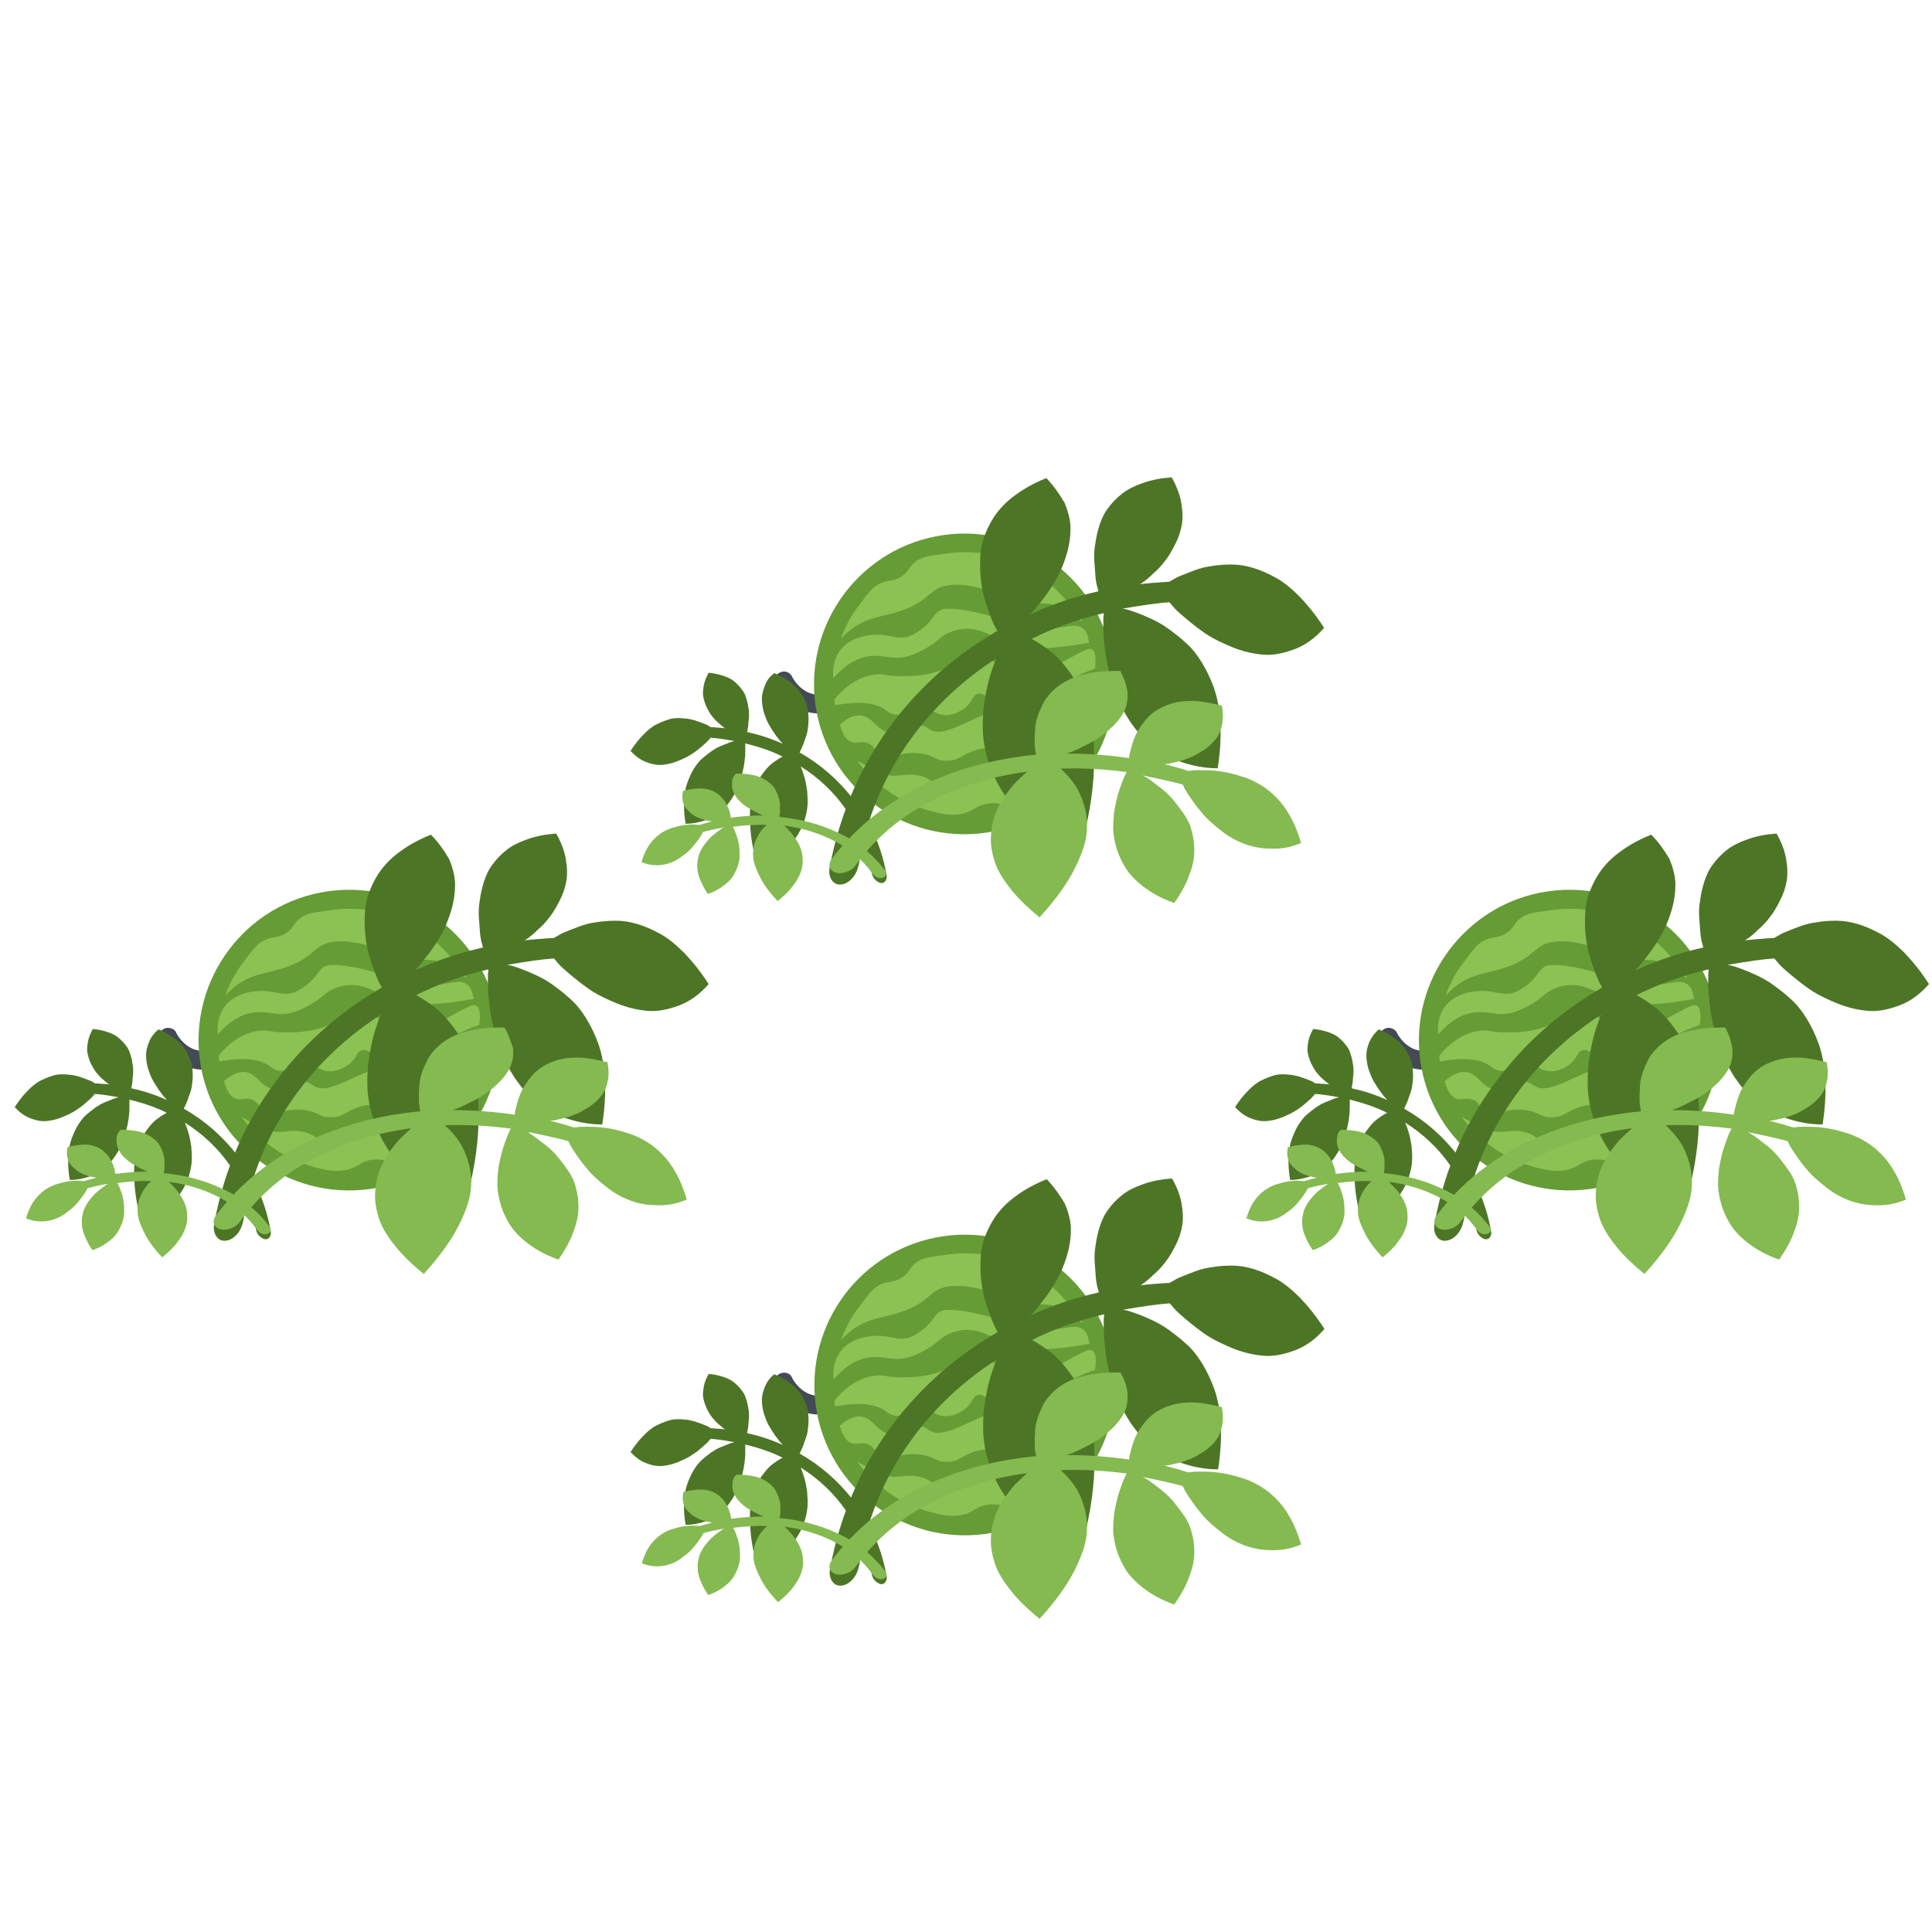 <?xml version="1.0" encoding="utf-8"?>
<!-- Generator: Adobe Illustrator 19.0.1, SVG Export Plug-In . SVG Version: 6.00 Build 0)  -->
<svg version="1.1" id="watermelon_x5F_harvest" xmlns="http://www.w3.org/2000/svg" xmlns:xlink="http://www.w3.org/1999/xlink"
	 x="0px" y="0px" viewBox="-223 225 512 512" style="enable-background:new -223 225 512 512;" xml:space="preserve">
<style type="text/css">
	.st0{fill:#8CC153;}
	.st1{fill:#434A54;}
	.st2{fill:#659C35;}
	.st3{fill:#4D7526;}
	.st4{fill:#84BA50;}
</style>
<g>
	<g>
		<path class="st0" d="M69.6,586.9c1.4,9.9-1.2,19.7-7.2,27.7c-6,8-14.7,13.1-24.6,14.5c-9.9,1.4-19.7-1.2-27.7-7.2
			c-8-6-13.1-14.7-14.5-24.6c-1.4-9.9,1.2-19.7,7.2-27.7c6-8,14.7-13.1,24.6-14.5c9.9-1.4,19.7,1.2,27.7,7.2
			C63.1,568.3,68.2,577,69.6,586.9z"/>
		<path class="st1" d="M-15.6,588.8c-1.4,0.2-2.3,1.5-2.1,2.8c0,0.3,0.1,0.5,0.2,0.7l0,0c0.1,0.2,1.1,2.3,3.2,4.2
			c2.9,2.7,6.5,3.8,10.3,3.2l-0.8-4.9c-5.4,0.9-8.2-4.4-8.3-4.7l0,0C-13.4,589.2-14.5,588.6-15.6,588.8z"/>
		<path class="st2" d="M-6.8,597.6c3.1,21.8,23.2,36.9,45,33.9c21.8-3.1,37-23.2,33.9-45c-3.1-21.8-23.2-37-45-33.9
			C5.3,555.7-9.8,575.8-6.8,597.6z M65.6,580.7c0.1,0.1,0.1,0.3,0.2,0.4c-14.2,2.7-20.9,1.2-24.3-0.9c-0.8-0.5-4.9-3.2-9.3-2.7
			c-2,0.2-3.7,1-3.7,1c-1.8,0.8-2.6,1.8-4,2.8c0,0-2.3,1.8-5.8,3.1c-4.9,1.8-7.2-0.4-11.8,0.4c-2.3,0.4-5.6,1.8-9,5.8
			c0-0.2,0-0.3,0-0.5c-0.1-1.3-0.1-4.3,1.8-6.9c2.6-3.5,7-4,8.3-4.1c4.9-0.6,6.9,1.7,10.6,0.1c1.6-0.7,2.9-1.8,3.4-2.2
			c2.5-2.2,2.5-3.4,4.1-4.4c0.5-0.3,1.8-0.9,7.3,0c3.3,0.6,5.7,1.3,8.5,2.1c6,1.8,9,2.7,9.3,2.7c6.7,0.8,10.6-2.2,13.1,0.1
			C65.2,578.5,65.5,579.8,65.6,580.7z M67.4,593.9c-0.3,5.3-2.1,7.8-3.6,9c-1.7,1.3-2.9,1.1-7,2.7c-5.1,1.9-4.6,2.8-7.7,3.7
			c-5.9,1.8-7.5-1.5-13.5,0.3c-3.8,1.1-4.3,2.8-7.7,2.8c-3.1,0-3.2-1.4-6.9-1.9c-5.6-0.8-8,2.1-10.8,0.2c-1.5-1-1.4-2.3-3.3-3
			c-1.8-0.6-2.9,0.3-4.4-0.3c-0.9-0.4-2-1.4-2.8-4.1c0-0.1-0.1-0.1-0.1-0.2c0-0.1-0.1-0.1-0.1-0.2c1.4-1.3,3.4-2.7,5.6-2.5
			c3.2,0.3,4,3.7,7.5,4.6c3.1,0.8,4.2-2.6,8-2.1c2.5,0.3,2.3,1.6,4.7,1.8c2.3,0.2,6.1-1.6,8.9-2.9c1.9-0.9,2.9-1.3,3.3-1.4
			c2.7-0.3,3.7,1.8,6.4,1.4c1.3-0.2,1.8-0.7,3.1-0.6c1.3,0.2,1.8,0.8,2.6,1.1c2.5,1,5.5-2.5,9.7-5.2
			C61.1,596.2,63.8,594.8,67.4,593.9z M50.5,622c-1.3,1.1-1.8,2-3.2,2.4c-1.1,0.3-1.8,0-3.5-0.3c-1.8-0.3-3.6-0.6-5.3-0.3
			c-3.1,0.5-3.6,2.3-7.4,2.8c-0.9,0.1-1.7,0.1-2.1,0.1c-2-0.1-3.6-0.5-5.5-1c-4.4-1.2-8.4-3.1-12-5.9c-2.8-2.1-5.3-4.6-7.3-7.4
			c0.7,0.4,1.7,0.9,3,1.6c0.2,0.1,2.5,1.2,3.6,1.7c3.8,1.6,5.7-0.3,10,0.7c3.4,0.8,2.9,2.1,5.6,2.7c4.8,1,6.3-3,13.2-4.2
			c6-1.1,7.8,1.4,11.7-0.9c2.5-1.4,2.2-2.7,5.5-4.5c2.1-1.1,3.7-1.4,6-3.2c1.1-0.9,2-1.7,2.5-2.3c-0.5,2.5-1.6,6.2-4.1,9.8
			c-1.6,2.3-2.9,4.2-5.4,5.5C53.7,620.5,52.6,620.2,50.5,622z M67.2,588c-4.4,1.5-7.5,3.3-9.6,4.7c-2.8,1.9-4.3,3.5-6.8,3.4
			c-1.9-0.1-3-1.2-5-0.6c-1.7,0.5-1.8,1.4-3.2,1.6c-2.9,0.5-4.3-3-6.5-2.4c-1.5,0.4-1.2,2.1-3.5,3.8c-0.4,0.3-2.3,1.8-4.9,1.8
			c-3.7,0-4.7-3.1-7.7-2.6c-2.5,0.4-3.1,2.7-5.5,2.5c-1.4-0.1-2.4-0.9-2.9-1.3c-1.9-1.4-5.5-2.6-13.3-1.2c0-0.2-0.1-0.5-0.1-0.7
			c0-0.3-0.1-0.5-0.1-0.8c2.2-2.7,5.7-5.9,10.5-6.6c2.7-0.4,3,0.4,7.2,0.4c3.4,0,8.8-0.1,13.7-3.1c3.1-2,3.8-3.8,5.9-3.6
			c1.9,0.1,2,1.6,5.7,3.2c0.7,0.3,2.4,0.8,5.8,1.8c3.3,1,3.6,1,4,1c2,0.1,3.5-0.7,6.3-2.3c7.1-3.9,8.3-4.6,9.2-4.1
			C67.1,583.2,67.7,584.3,67.2,588z M53.6,564.2c2.8,2.1,5.3,4.6,7.3,7.4c2.6,2.9,3,3.7,2.9,3.8c-0.3,0.3-2.6-2.7-6.9-4.1
			c-2.8-1-3.7-0.3-7.8-1c-3.5-0.6-4.3-1.3-8.2-2.5c-4.3-1.3-7.9-2.3-11.6-2c-6.2,0.5-5.2,4.2-13.8,7c-4.9,1.6-8.7,1.5-13.1,5
			c-1.1,0.9-2,1.8-2.5,2.3c1.2-3.3,2.8-6.3,5-9.1c2.2-2.9,3.3-4.4,4.9-5.3c2.7-1.5,3.8-0.5,6.3-2.2c2.1-1.4,1.7-2.4,3.7-3.9
			c1.8-1.4,3.9-1.5,8.1-2.1c4.7-0.7,9.3-0.4,13.8,0.8C46,559.5,50,561.5,53.6,564.2z"/>
	</g>
	<g>
		<g>
			<g>
				<path class="st3" d="M54.4,537.5c-3,1.2-5.6,2.6-7.8,4.2c-2.3,1.6-4,3.3-5.3,5c-1.3,1.7-2.3,3.6-3.1,5.6c-0.8,2-1.2,4-1.3,5.9
					c-0.1,2-0.1,3.9,0.1,5.8c0.2,1.9,0.5,3.7,1,5.4c0.5,1.7,1,3.2,1.5,4.5c0.5,1.3,0.9,2.3,1.3,3l0.6,1.1
					c-10.7,6.2-19.9,14.1-27.6,24.2C5.5,613.2-0.2,625.8-3,640.5c-0.3,1.4-0.1,2.6,0.5,3.5c0.6,0.9,1.4,1.3,2.5,1.2
					c1.1-0.1,2.1-0.7,3-1.7c0.9-1,1.4-2.3,1.7-3.7c2-12.2,6.6-23,13.3-32.5c6.3-8.9,14-16.1,23.1-22c-0.7,1.8-1.4,3.7-1.9,5.6
					c-0.5,1.9-1,4.1-1.3,6.7c-0.4,2.6-0.4,5.2-0.3,7.7c0.2,2.5,0.7,5.3,1.7,8.1c1,2.9,2.4,5.7,4.2,8.3c1.9,2.7,4.5,5.3,7.8,7.8
					c3.4,2.6,7.4,4.9,12,6.8c2.3-8.2,3.5-15.4,3.7-21.8c0.2-6.1-0.2-10.9-1.2-14.7c-1-3.6-2.5-6.8-4.4-9.7c-1.9-2.8-3.7-4.8-5.4-6.3
					c-1.7-1.4-3.6-2.6-5.5-3.7c5.8-2.9,12.2-5.2,19.1-6.8c0,0.3,0,0.7-0.1,1.2c0,0.5,0,1.6,0,3.2c0.1,1.7,0.2,3.3,0.4,5
					c0.2,1.7,0.5,3.7,1.1,6c0.6,2.4,1.3,4.7,2.1,6.8c0.9,2.2,2.1,4.4,3.6,6.7c1.6,2.3,3.4,4.4,5.4,6.1c2,1.8,4.6,3.2,7.7,4.3
					c3.1,1.1,6.4,1.8,10,1.8c0.7-4.4,0.9-8.4,0.7-12.1c-0.2-3.6-0.8-6.6-1.7-9.2c-0.9-2.5-2-4.8-3.3-6.9c-1.3-2.1-2.7-3.8-4.2-5.1
					c-1.5-1.4-3.1-2.6-4.6-3.7c-1.5-1.1-3-1.9-4.5-2.6c-1.5-0.7-2.7-1.2-3.8-1.6c-1.1-0.4-2-0.7-2.7-0.9l-1.1-0.2
					c5.2-0.9,9.3-1.5,12.4-1.7c0.3,0.3,0.7,0.8,1.2,1.4c0.5,0.6,1.6,1.6,3.4,3.1c1.8,1.5,3.6,2.9,5.4,4.1c1.9,1.2,4.2,2.3,6.9,3.4
					c2.8,1.1,5.5,1.7,8.1,1.9c2.6,0.2,5.4-0.4,8.3-1.5c2.9-1.1,5.4-3,7.7-5.6c-2.1-3.3-4.3-6-6.5-8.3c-2.2-2.2-4.3-3.9-6.3-5
					c-2-1.1-4-2-6-2.6c-2-0.6-3.9-0.9-5.7-0.9c-1.8,0-3.5,0.1-5.2,0.4c-1.7,0.2-3.2,0.6-4.5,1.1c-1.4,0.5-2.6,1-3.6,1.4
					c-1.1,0.4-1.9,0.9-2.4,1.2l-0.9,0.5c-0.2,0-1.3,0-3.2,0.2c-1.9,0.1-3.4,0.3-4.5,0.4c0.3-0.1,0.6-0.4,1.1-0.7
					c0.4-0.3,1.3-1,2.4-2.1c1.2-1,2.2-2.1,3.1-3.3c0.9-1.1,1.8-2.6,2.7-4.4c0.9-1.7,1.5-3.5,1.8-5.3c0.3-1.8,0.2-3.8-0.2-6
					c-0.4-2.2-1.3-4.4-2.5-6.5c-2.8,0.2-5.4,0.7-7.6,1.5c-2.3,0.8-4.1,1.7-5.5,2.8c-1.4,1.1-2.7,2.4-3.7,3.8c-1.1,1.4-1.8,3-2.3,4.5
					c-0.5,1.6-0.9,3.2-1.1,4.8c-0.3,1.6-0.4,3.2-0.3,4.7c0.1,1.5,0.2,2.9,0.3,4.1c0.1,1.2,0.3,2.2,0.5,2.9l0.3,1.1
					c-6.2,1.4-12.2,3.4-18.1,6.1c0.3-0.3,0.7-0.7,1.2-1.3c0.5-0.6,1.4-1.7,2.7-3.4c1.3-1.7,2.3-3.4,3.3-5.1c0.9-1.7,1.8-3.8,2.5-6.2
					c0.7-2.4,1-4.6,1-6.8c0-2.1-0.6-4.4-1.6-6.8C57.9,541.8,56.4,539.6,54.4,537.5z"/>
			</g>
		</g>
		<g>
			<g>
				<path class="st3" d="M-20.3,592.5c-0.5,1.3-0.8,2.4-0.8,3.5c0,1.1,0.2,2.3,0.5,3.5c0.4,1.2,0.8,2.3,1.3,3.2
					c0.5,0.9,1.1,1.8,1.7,2.7c0.7,0.9,1.1,1.5,1.4,1.8c0.3,0.3,0.5,0.5,0.6,0.7c-3.1-1.4-6.2-2.4-9.4-3.1l0.1-0.6
					c0.1-0.4,0.2-0.9,0.2-1.5c0.1-0.6,0.1-1.3,0.2-2.1c0-0.8,0-1.6-0.2-2.4c-0.1-0.8-0.3-1.7-0.6-2.5c-0.2-0.8-0.6-1.6-1.2-2.3
					c-0.5-0.7-1.2-1.4-1.9-2c-0.7-0.6-1.7-1.1-2.9-1.5c-1.2-0.4-2.5-0.7-3.9-0.8c-0.6,1.1-1.1,2.2-1.3,3.4c-0.2,1.2-0.3,2.2-0.1,3.1
					c0.2,0.9,0.5,1.8,0.9,2.7c0.5,0.9,0.9,1.7,1.4,2.3c0.5,0.6,1,1.2,1.6,1.7c0.6,0.5,1,0.9,1.3,1.1c0.2,0.2,0.4,0.3,0.6,0.4
					c-0.6-0.1-1.3-0.1-2.3-0.2c-1-0.1-1.5-0.1-1.6-0.1l-0.4-0.3c-0.3-0.2-0.7-0.4-1.3-0.6c-0.5-0.2-1.2-0.5-1.9-0.7
					c-0.7-0.3-1.5-0.4-2.3-0.6c-0.9-0.1-1.8-0.2-2.7-0.2c-0.9,0-1.9,0.1-2.9,0.5c-1,0.3-2.1,0.8-3.1,1.3c-1,0.6-2.1,1.4-3.2,2.6
					c-1.2,1.2-2.3,2.6-3.4,4.3c1.2,1.3,2.5,2.3,4,2.9c1.5,0.6,2.9,0.9,4.3,0.8c1.3-0.1,2.7-0.4,4.2-1c1.4-0.6,2.6-1.1,3.6-1.8
					c1-0.6,1.9-1.3,2.8-2.1c0.9-0.8,1.5-1.3,1.7-1.6c0.3-0.3,0.5-0.5,0.6-0.7c1.6,0.1,3.7,0.4,6.4,0.9l-0.5,0.1
					c-0.3,0.1-0.8,0.2-1.4,0.5c-0.6,0.2-1.2,0.5-2,0.8c-0.8,0.3-1.5,0.8-2.3,1.3c-0.8,0.6-1.6,1.2-2.4,1.9c-0.8,0.7-1.5,1.6-2.2,2.7
					c-0.7,1.1-1.2,2.3-1.7,3.6c-0.5,1.3-0.8,2.9-0.9,4.8c-0.1,1.9,0,4,0.4,6.2c1.9,0,3.6-0.4,5.2-0.9c1.6-0.6,2.9-1.3,4-2.2
					c1-0.9,2-2,2.8-3.2c0.8-1.2,1.4-2.3,1.9-3.5c0.4-1.1,0.8-2.3,1.1-3.5c0.3-1.2,0.5-2.3,0.6-3.1c0.1-0.8,0.2-1.7,0.2-2.6
					c0-0.8,0-1.4,0-1.7c0-0.3,0-0.5,0-0.6c3.6,0.9,6.9,2,9.9,3.5c-1,0.5-2,1.2-2.9,1.9c-0.9,0.7-1.8,1.8-2.8,3.2
					c-1,1.5-1.8,3.1-2.3,5c-0.5,1.9-0.8,4.4-0.6,7.6c0.1,3.3,0.7,7,1.9,11.3c2.4-1,4.5-2.2,6.2-3.5c1.7-1.3,3.1-2.7,4-4
					c0.9-1.3,1.7-2.8,2.2-4.3c0.5-1.5,0.8-2.9,0.9-4.2c0.1-1.3,0-2.6-0.1-4c-0.2-1.3-0.4-2.5-0.7-3.5c-0.3-1-0.6-1.9-1-2.9
					c4.7,3,8.7,6.7,11.9,11.3c3.5,4.9,5.8,10.5,6.9,16.8c0.1,0.7,0.4,1.4,0.9,1.9c0.5,0.5,1,0.8,1.5,0.9c0.6,0.1,1-0.2,1.3-0.6
					c0.3-0.5,0.4-1.1,0.2-1.8c-1.4-7.6-4.4-14.1-8.7-19.7c-4-5.2-8.7-9.3-14.3-12.5l0.3-0.6c0.2-0.4,0.4-0.9,0.7-1.6
					c0.2-0.7,0.5-1.4,0.8-2.3c0.3-0.9,0.4-1.8,0.5-2.8c0.1-1,0.1-2,0-3c0-1-0.3-2-0.7-3c-0.4-1-0.9-2-1.6-2.9
					c-0.7-0.9-1.6-1.8-2.7-2.6c-1.1-0.8-2.5-1.6-4-2.2C-19,590.1-19.8,591.3-20.3,592.5z"/>
			</g>
		</g>
		<g>
			<g>
				<path class="st4" d="M73.9,588.7c-2.8,0-5.3,0.1-7.6,0.5c-2.3,0.4-4.2,1-5.8,1.7c-1.6,0.8-2.9,1.6-4.1,2.7
					c-1.2,1.1-2.1,2.2-2.8,3.4c-0.6,1.2-1.2,2.5-1.6,3.7c-0.4,1.3-0.7,2.5-0.7,3.7c-0.1,1.2-0.1,2.3-0.1,3.3c0,1,0.1,1.7,0.2,2.3
					l0.2,0.9c-10.5,1-20.3,3.5-29.4,7.8c-9.9,4.6-18.2,11.1-24.7,19.7c-0.6,0.8-0.8,1.6-0.6,2.3c0.2,0.7,0.8,1.2,1.7,1.5
					c0.9,0.2,1.9,0.1,2.9-0.3c1-0.4,1.8-1,2.4-1.9c5.2-7.2,12-12.8,20.2-17c7.7-3.9,16.1-6.4,25.1-7.6c-1.1,1-2.2,2-3.2,3
					c-1,1.1-2,2.4-3,3.9c-1,1.6-1.9,3.2-2.4,4.8c-0.6,1.7-0.9,3.5-1,5.6c-0.1,2.1,0.3,4.3,1,6.5c0.7,2.2,2.1,4.6,4.1,7.1
					c2,2.6,4.6,5.1,7.8,7.7c4.2-4.6,7.3-8.9,9.3-12.9c1.9-3.8,3-7,3.2-9.7c0.2-2.6,0-5-0.8-7.4c-0.7-2.3-1.6-4.1-2.6-5.5
					c-1-1.4-2.2-2.7-3.5-3.9c5.6-0.2,11.4,0.1,17.5,0.9c-0.1,0.2-0.3,0.4-0.4,0.8c-0.2,0.3-0.5,1-0.9,2.1c-0.4,1.1-0.8,2.2-1.1,3.3
					c-0.3,1.1-0.6,2.5-0.9,4.1c-0.2,1.7-0.3,3.3-0.3,4.9c0.1,1.6,0.4,3.4,1,5.3c0.6,1.9,1.5,3.7,2.6,5.4c1.2,1.7,2.8,3.3,5,4.9
					c2.2,1.6,4.7,2.9,7.6,3.9c1.8-2.6,3.2-5.1,4-7.5c0.9-2.3,1.3-4.4,1.3-6.3c0-1.9-0.2-3.6-0.7-5.3c-0.4-1.7-1.1-3.1-2-4.4
					c-0.9-1.3-1.8-2.5-2.7-3.6c-0.9-1.1-1.9-2.1-2.9-2.9c-1-0.8-1.9-1.5-2.7-2.1c-0.8-0.6-1.4-1-1.9-1.3l-0.8-0.4
					c4.5,0.9,8,1.7,10.6,2.4c0.2,0.3,0.4,0.7,0.6,1.2c0.3,0.5,0.9,1.5,1.9,2.9c1,1.5,2.1,2.8,3.2,4.1c1.2,1.3,2.7,2.6,4.6,4.1
					c1.9,1.5,3.9,2.6,6,3.4c2.1,0.8,4.5,1.3,7.2,1.3c2.7,0.1,5.3-0.4,7.9-1.5c-0.8-2.7-1.7-5-2.9-7.1c-1.1-2-2.4-3.7-3.6-4.9
					c-1.3-1.3-2.6-2.4-4.1-3.3c-1.5-0.9-2.9-1.6-4.4-2.1c-1.5-0.5-2.9-0.9-4.3-1.2c-1.4-0.3-2.8-0.5-4-0.6c-1.3-0.1-2.4-0.1-3.4-0.1
					c-1,0-1.8,0-2.3,0.1l-0.9,0.1c-0.2-0.1-1-0.3-2.6-0.8c-1.6-0.4-2.8-0.8-3.7-1c0.3,0,0.6-0.1,1.1-0.1c0.5-0.1,1.3-0.3,2.6-0.6
					c1.3-0.3,2.4-0.8,3.5-1.2c1.1-0.5,2.2-1.2,3.5-2c1.2-0.9,2.2-1.8,3-2.9c0.8-1,1.3-2.3,1.6-3.9c0.3-1.5,0.2-3.1-0.1-4.8
					c-2.4-0.6-4.6-1-6.6-1.2c-2.1-0.1-3.8,0-5.3,0.3c-1.5,0.3-2.9,0.8-4.1,1.4c-1.3,0.6-2.3,1.4-3.2,2.2c-0.9,0.9-1.6,1.8-2.3,2.8
					c-0.7,1-1.2,1.9-1.6,2.9c-0.4,1-0.7,1.9-0.9,2.7c-0.2,0.8-0.4,1.5-0.5,2l-0.1,0.8c-5.5-0.8-10.9-1.2-16.5-1.2
					c0.3-0.1,0.8-0.3,1.4-0.5c0.6-0.2,1.6-0.7,3.2-1.5c1.5-0.7,2.9-1.5,4.2-2.4c1.2-0.8,2.5-1.9,3.8-3.2c1.2-1.3,2.2-2.6,2.8-4
					c0.6-1.4,0.8-2.9,0.7-4.8C75.6,592.3,75,590.5,73.9,588.7z"/>
			</g>
		</g>
		<g>
			<g>
				<path class="st4" d="M-28.9,618.3c-0.1,0.9,0.1,1.8,0.4,2.5c0.3,0.7,0.8,1.4,1.4,2.1c0.7,0.7,1.3,1.2,2,1.7
					c0.7,0.4,1.4,0.8,2.1,1.2c0.8,0.4,1.3,0.6,1.6,0.8c0.3,0.1,0.5,0.2,0.7,0.3c-2.9,0-5.7,0.2-8.5,0.6l-0.1-0.4
					c0-0.3-0.1-0.6-0.2-1c-0.1-0.4-0.3-0.9-0.5-1.4c-0.2-0.5-0.5-1-0.8-1.5c-0.3-0.5-0.7-1-1.2-1.4c-0.4-0.5-1-0.8-1.6-1.2
					c-0.7-0.3-1.4-0.6-2.1-0.7c-0.8-0.2-1.7-0.2-2.8-0.1c-1.1,0.1-2.2,0.3-3.4,0.6c-0.2,0.9-0.2,1.7-0.1,2.5c0.2,0.8,0.4,1.5,0.8,2
					c0.4,0.5,0.9,1,1.5,1.5c0.6,0.5,1.2,0.8,1.8,1.1c0.6,0.2,1.2,0.5,1.8,0.6c0.7,0.2,1.1,0.3,1.3,0.3c0.2,0,0.4,0.1,0.6,0.1
					c-0.5,0.1-1.1,0.3-1.9,0.5c-0.8,0.2-1.3,0.4-1.4,0.4l-0.4,0c-0.3,0-0.7-0.1-1.2-0.1c-0.5,0-1.1,0-1.7,0.1
					c-0.6,0-1.3,0.1-2.1,0.3c-0.7,0.2-1.5,0.4-2.2,0.6c-0.8,0.3-1.5,0.6-2.3,1.1c-0.8,0.5-1.5,1.1-2.1,1.7c-0.7,0.7-1.3,1.5-1.9,2.5
					c-0.6,1.1-1.1,2.3-1.5,3.7c1.3,0.5,2.7,0.8,4.1,0.8c1.4,0,2.6-0.3,3.7-0.7c1.1-0.4,2.1-1,3.1-1.8c1-0.7,1.8-1.4,2.4-2.1
					c0.6-0.7,1.2-1.4,1.7-2.1c0.5-0.7,0.8-1.2,1-1.5c0.1-0.3,0.2-0.5,0.3-0.6c1.3-0.4,3.2-0.8,5.5-1.2l-0.4,0.2
					c-0.3,0.2-0.6,0.4-1,0.7c-0.4,0.3-0.9,0.7-1.4,1.1c-0.5,0.4-1,0.9-1.5,1.5c-0.5,0.6-1,1.2-1.4,1.9c-0.4,0.7-0.8,1.4-1,2.3
					c-0.2,0.9-0.4,1.8-0.3,2.7c0,1,0.2,2.1,0.7,3.3c0.5,1.2,1.1,2.5,2.1,3.9c1.5-0.5,2.8-1.2,3.9-2c1.1-0.8,2-1.6,2.6-2.5
					c0.6-0.9,1-1.8,1.4-2.8c0.3-1,0.5-1.9,0.5-2.7c0-0.8,0-1.7-0.1-2.5c-0.1-0.9-0.3-1.6-0.4-2.1c-0.2-0.6-0.4-1.1-0.6-1.7
					c-0.2-0.6-0.4-0.9-0.5-1.1c-0.1-0.2-0.2-0.3-0.2-0.4c3.1-0.4,6.2-0.6,9-0.5c-0.7,0.6-1.3,1.3-1.8,2c-0.5,0.7-1,1.7-1.4,2.8
					c-0.4,1.2-0.5,2.5-0.4,3.8c0.1,1.4,0.7,3,1.7,5c1,2.1,2.6,4.3,4.8,6.6c1.6-1.3,3-2.6,4-4c1-1.3,1.7-2.5,2.1-3.7
					c0.4-1.1,0.6-2.2,0.5-3.3c0-1.1-0.2-2.1-0.5-2.9c-0.3-0.8-0.7-1.7-1.3-2.5c-0.5-0.8-1-1.5-1.5-2c-0.5-0.5-1-1.1-1.6-1.6
					c4.7,0.6,9,1.9,13,3.9c4.3,2.2,7.8,5.1,10.4,8.8c0.3,0.4,0.7,0.8,1.2,1c0.5,0.2,1,0.3,1.5,0.1c0.5-0.1,0.8-0.4,0.9-0.8
					c0.1-0.4,0-0.8-0.3-1.2c-3.4-4.4-7.6-7.8-12.8-10.1c-4.7-2.2-9.8-3.5-15.2-4l0.1-0.5c0.1-0.3,0.1-0.7,0.1-1.2c0-0.5,0-1.1,0-1.7
					c0-0.6-0.2-1.3-0.4-1.9c-0.2-0.7-0.5-1.3-0.8-1.9c-0.3-0.6-0.8-1.2-1.4-1.7c-0.6-0.5-1.3-1-2.1-1.4c-0.8-0.4-1.8-0.7-3-0.9
					c-1.2-0.2-2.5-0.3-3.9-0.3C-28.6,616.4-28.9,617.4-28.9,618.3z"/>
			</g>
		</g>
	</g>
</g>
<g>
	<g>
		<path class="st0" d="M229.8,495.5c1.4,9.9-1.2,19.7-7.2,27.7c-6,8-14.7,13.1-24.6,14.5c-9.9,1.4-19.7-1.2-27.7-7.2
			c-8-6-13.1-14.7-14.5-24.6c-1.4-9.9,1.2-19.7,7.2-27.7c6-8,14.7-13.1,24.6-14.5c9.9-1.4,19.7,1.2,27.7,7.2
			C223.3,476.9,228.4,485.6,229.8,495.5z"/>
		<path class="st1" d="M144.7,497.4c-1.4,0.2-2.3,1.5-2.1,2.8c0,0.3,0.1,0.5,0.2,0.7l0,0c0.1,0.2,1.1,2.3,3.2,4.2
			c2.9,2.7,6.5,3.8,10.3,3.2l-0.8-4.9c-5.4,0.9-8.2-4.4-8.3-4.7l0,0C146.8,497.8,145.7,497.3,144.7,497.4z"/>
		<path class="st2" d="M153.4,506.2c3.1,21.8,23.2,36.9,45,33.9c21.8-3.1,37-23.2,33.9-45c-3.1-21.8-23.2-37-45-33.9
			C165.6,464.3,150.4,484.5,153.4,506.2z M225.8,489.3c0.1,0.1,0.1,0.3,0.2,0.4c-14.2,2.7-20.9,1.2-24.3-0.9
			c-0.8-0.5-4.9-3.2-9.3-2.7c-2,0.2-3.7,1-3.7,1c-1.8,0.8-2.6,1.8-4,2.8c0,0-2.3,1.8-5.8,3.1c-4.9,1.8-7.2-0.4-11.8,0.4
			c-2.3,0.4-5.6,1.8-9,5.8c0-0.2,0-0.3,0-0.5c-0.1-1.3-0.1-4.3,1.8-6.9c2.6-3.5,7-4,8.3-4.1c4.9-0.6,6.9,1.7,10.6,0.1
			c1.6-0.7,2.9-1.8,3.4-2.2c2.5-2.2,2.5-3.4,4.1-4.4c0.5-0.3,1.8-0.9,7.3,0c3.3,0.6,5.7,1.3,8.5,2.1c6,1.8,9,2.7,9.3,2.7
			c6.7,0.8,10.6-2.2,13.1,0.1C225.5,487.1,225.7,488.4,225.8,489.3z M227.7,502.6c-0.3,5.3-2.1,7.8-3.6,9c-1.7,1.3-2.9,1.1-7,2.7
			c-5.1,1.9-4.6,2.8-7.7,3.7c-5.9,1.8-7.5-1.5-13.5,0.3c-3.8,1.1-4.3,2.8-7.7,2.8c-3.1,0-3.2-1.4-6.9-1.9c-5.6-0.8-8,2.1-10.8,0.2
			c-1.5-1-1.4-2.3-3.3-3c-1.8-0.6-2.9,0.3-4.4-0.3c-0.9-0.4-2-1.4-2.8-4.1c0-0.1-0.1-0.1-0.1-0.2c0-0.1-0.1-0.1-0.1-0.2
			c1.4-1.3,3.4-2.7,5.6-2.5c3.2,0.3,4,3.7,7.5,4.6c3.1,0.8,4.2-2.6,8-2.1c2.5,0.3,2.3,1.6,4.7,1.8c2.3,0.2,6.1-1.6,8.9-2.9
			c1.9-0.9,2.9-1.3,3.3-1.4c2.7-0.3,3.7,1.8,6.4,1.4c1.3-0.2,1.8-0.7,3.1-0.6c1.3,0.2,1.8,0.8,2.6,1.1c2.5,1,5.5-2.5,9.7-5.2
			C221.4,504.8,224,503.5,227.7,502.6z M210.7,530.6c-1.3,1.1-1.8,2-3.2,2.4c-1.1,0.3-1.8,0-3.5-0.3c-1.8-0.3-3.6-0.6-5.3-0.3
			c-3.1,0.5-3.6,2.3-7.4,2.8c-0.9,0.1-1.7,0.1-2.1,0.1c-2-0.1-3.6-0.5-5.5-1c-4.4-1.2-8.4-3.1-12-5.9c-2.8-2.1-5.3-4.6-7.3-7.4
			c0.7,0.4,1.7,0.9,3,1.6c0.2,0.1,2.5,1.2,3.6,1.7c3.8,1.6,5.7-0.3,10,0.7c3.4,0.8,2.9,2.1,5.6,2.7c4.8,1,6.3-3,13.2-4.2
			c6-1.1,7.8,1.4,11.7-0.9c2.5-1.4,2.2-2.7,5.5-4.5c2.1-1.1,3.7-1.4,6-3.2c1.1-0.9,2-1.7,2.5-2.3c-0.5,2.5-1.6,6.2-4.1,9.8
			c-1.6,2.3-2.9,4.2-5.4,5.5C213.9,529.1,212.8,528.9,210.7,530.6z M227.5,496.6c-4.4,1.5-7.5,3.3-9.6,4.7c-2.8,1.9-4.3,3.5-6.8,3.4
			c-1.9-0.1-3-1.2-5-0.6c-1.7,0.5-1.8,1.4-3.2,1.6c-2.9,0.5-4.3-3-6.5-2.4c-1.5,0.4-1.2,2.1-3.5,3.8c-0.4,0.3-2.3,1.8-4.9,1.8
			c-3.7,0-4.7-3.1-7.7-2.6c-2.5,0.4-3.1,2.7-5.5,2.5c-1.4-0.1-2.4-0.9-2.9-1.3c-1.9-1.4-5.5-2.6-13.3-1.2c0-0.2-0.1-0.5-0.1-0.7
			c0-0.3-0.1-0.5-0.1-0.8c2.2-2.7,5.7-5.9,10.5-6.6c2.7-0.4,3,0.4,7.2,0.4c3.4,0,8.8-0.1,13.7-3.1c3.1-2,3.8-3.8,5.9-3.6
			c1.9,0.1,2,1.6,5.7,3.2c0.7,0.3,2.4,0.8,5.8,1.8c3.3,1,3.6,1,4,1c2,0.1,3.5-0.7,6.3-2.3c7.1-3.9,8.3-4.6,9.2-4.1
			C227.3,491.8,227.9,493,227.5,496.6z M213.8,472.9c2.8,2.1,5.3,4.6,7.3,7.4c2.6,2.9,3,3.7,2.9,3.8c-0.3,0.3-2.6-2.7-6.9-4.1
			c-2.8-1-3.7-0.3-7.8-1c-3.5-0.6-4.3-1.3-8.2-2.5c-4.3-1.3-7.9-2.3-11.6-2c-6.2,0.5-5.2,4.2-13.8,7c-4.9,1.6-8.7,1.5-13.1,5
			c-1.1,0.9-2,1.8-2.5,2.3c1.2-3.3,2.8-6.3,5-9.1c2.2-2.9,3.3-4.4,4.9-5.3c2.7-1.5,3.8-0.5,6.3-2.2c2.1-1.4,1.7-2.4,3.7-3.9
			c1.8-1.4,3.9-1.5,8.1-2.1c4.7-0.7,9.3-0.4,13.8,0.8C206.2,468.2,210.2,470.2,213.8,472.9z"/>
	</g>
	<g>
		<g>
			<g>
				<path class="st3" d="M214.6,446.2c-3,1.2-5.6,2.6-7.8,4.2c-2.3,1.6-4,3.3-5.3,5c-1.3,1.7-2.3,3.6-3.1,5.6c-0.8,2-1.2,4-1.3,5.9
					c-0.1,2-0.1,3.9,0.1,5.8c0.2,1.9,0.5,3.7,1,5.4c0.5,1.7,1,3.2,1.5,4.5c0.5,1.3,0.9,2.3,1.3,3l0.6,1.1
					c-10.7,6.2-19.9,14.1-27.6,24.2c-8.3,10.9-14.1,23.5-16.8,38.2c-0.3,1.4-0.1,2.6,0.5,3.5c0.6,0.9,1.4,1.3,2.5,1.2
					c1.1-0.1,2.1-0.7,3-1.7c0.9-1,1.4-2.3,1.7-3.7c2-12.2,6.6-23,13.3-32.5c6.3-8.9,14-16.1,23.1-22c-0.7,1.8-1.4,3.7-1.9,5.6
					c-0.5,1.9-1,4.1-1.3,6.7c-0.4,2.6-0.4,5.2-0.3,7.7c0.2,2.5,0.7,5.3,1.7,8.1c1,2.9,2.4,5.7,4.2,8.3c1.9,2.7,4.5,5.3,7.8,7.8
					c3.4,2.6,7.4,4.9,12,6.8c2.3-8.2,3.5-15.4,3.7-21.8c0.2-6.1-0.2-10.9-1.2-14.7c-1-3.6-2.5-6.8-4.4-9.7c-1.9-2.8-3.7-4.8-5.4-6.3
					c-1.7-1.4-3.6-2.6-5.5-3.7c5.8-2.9,12.2-5.2,19.1-6.8c0,0.3,0,0.7-0.1,1.2c0,0.5,0,1.6,0,3.2c0.1,1.7,0.2,3.3,0.4,5
					c0.2,1.7,0.5,3.7,1.1,6c0.6,2.4,1.3,4.7,2.1,6.8c0.9,2.2,2.1,4.4,3.6,6.7c1.6,2.3,3.4,4.4,5.4,6.1c2,1.8,4.6,3.2,7.7,4.3
					c3.1,1.1,6.4,1.8,10,1.8c0.7-4.4,0.9-8.4,0.7-12.1c-0.2-3.6-0.8-6.6-1.7-9.2c-0.9-2.5-2-4.8-3.3-6.9c-1.3-2.1-2.7-3.8-4.2-5.1
					c-1.5-1.4-3.1-2.6-4.6-3.7c-1.5-1.1-3-1.9-4.5-2.6c-1.5-0.7-2.7-1.2-3.8-1.6c-1.1-0.4-2-0.7-2.7-0.9l-1.1-0.2
					c5.2-0.9,9.3-1.5,12.4-1.7c0.3,0.3,0.7,0.8,1.2,1.4c0.5,0.6,1.6,1.6,3.4,3.1c1.8,1.5,3.6,2.9,5.4,4.1c1.9,1.2,4.2,2.3,6.9,3.4
					c2.8,1.1,5.5,1.7,8.1,1.9c2.6,0.2,5.4-0.4,8.3-1.5c2.9-1.1,5.4-3,7.7-5.6c-2.1-3.3-4.3-6-6.5-8.3c-2.2-2.2-4.3-3.9-6.3-5
					c-2-1.1-4-2-6-2.6c-2-0.6-3.9-0.9-5.7-0.9c-1.8,0-3.5,0.1-5.2,0.4c-1.7,0.2-3.2,0.6-4.5,1.1c-1.4,0.5-2.6,1-3.6,1.4
					c-1.1,0.4-1.9,0.9-2.4,1.2l-0.9,0.5c-0.2,0-1.3,0-3.2,0.2c-1.9,0.1-3.4,0.3-4.5,0.4c0.3-0.1,0.6-0.4,1.1-0.7
					c0.4-0.3,1.3-1,2.4-2.1c1.2-1,2.2-2.1,3.1-3.3c0.9-1.1,1.8-2.6,2.7-4.4c0.9-1.7,1.5-3.5,1.8-5.3c0.3-1.8,0.2-3.8-0.2-6
					c-0.4-2.2-1.3-4.4-2.5-6.5c-2.8,0.2-5.4,0.7-7.6,1.5c-2.3,0.8-4.1,1.7-5.5,2.8c-1.4,1.1-2.7,2.4-3.7,3.8c-1.1,1.4-1.8,3-2.3,4.5
					c-0.5,1.6-0.9,3.2-1.1,4.8c-0.3,1.6-0.4,3.2-0.3,4.7c0.1,1.5,0.2,2.9,0.3,4.1c0.1,1.2,0.3,2.2,0.5,2.9l0.3,1.1
					c-6.2,1.4-12.2,3.4-18.1,6.1c0.3-0.3,0.7-0.7,1.2-1.3c0.5-0.6,1.4-1.7,2.7-3.4c1.3-1.7,2.3-3.4,3.3-5.1c0.9-1.7,1.8-3.8,2.5-6.2
					c0.7-2.4,1-4.6,1-6.8c0-2.1-0.6-4.4-1.6-6.8C218.1,450.4,216.6,448.2,214.6,446.2z"/>
			</g>
		</g>
		<g>
			<g>
				<path class="st3" d="M139.9,501.1c-0.5,1.3-0.8,2.4-0.8,3.5c0,1.1,0.2,2.3,0.5,3.5c0.4,1.2,0.8,2.3,1.3,3.2
					c0.5,0.9,1.1,1.8,1.7,2.7c0.7,0.9,1.1,1.5,1.4,1.8c0.3,0.3,0.5,0.5,0.6,0.7c-3.1-1.4-6.2-2.4-9.4-3.1l0.1-0.6
					c0.1-0.4,0.2-0.9,0.2-1.5c0.1-0.6,0.1-1.3,0.2-2.1c0-0.8,0-1.6-0.2-2.4c-0.1-0.8-0.3-1.7-0.6-2.5c-0.2-0.8-0.6-1.6-1.2-2.3
					c-0.5-0.7-1.2-1.4-1.9-2c-0.7-0.6-1.7-1.1-2.9-1.5c-1.2-0.4-2.5-0.7-3.9-0.8c-0.6,1.1-1.1,2.2-1.3,3.4c-0.2,1.2-0.3,2.2-0.1,3.1
					c0.2,0.9,0.5,1.8,0.9,2.7c0.5,0.9,0.9,1.7,1.4,2.3c0.5,0.6,1,1.2,1.6,1.7c0.6,0.5,1,0.9,1.3,1.1c0.2,0.2,0.4,0.3,0.6,0.4
					c-0.6-0.1-1.3-0.1-2.3-0.2c-1-0.1-1.5-0.1-1.6-0.1l-0.4-0.3c-0.3-0.2-0.7-0.4-1.3-0.6c-0.5-0.2-1.2-0.5-1.9-0.7
					c-0.7-0.3-1.5-0.4-2.3-0.6c-0.9-0.1-1.8-0.2-2.7-0.2c-0.9,0-1.9,0.1-2.9,0.5c-1,0.3-2.1,0.8-3.1,1.3c-1,0.6-2.1,1.4-3.2,2.6
					c-1.2,1.2-2.3,2.6-3.4,4.3c1.2,1.3,2.5,2.3,4,2.9c1.5,0.6,2.9,0.9,4.3,0.8c1.3-0.1,2.7-0.4,4.2-1c1.4-0.6,2.6-1.1,3.6-1.8
					c1-0.6,1.9-1.3,2.8-2.1c0.9-0.8,1.5-1.3,1.7-1.6c0.3-0.3,0.5-0.5,0.6-0.7c1.6,0.1,3.7,0.4,6.4,0.9l-0.5,0.1
					c-0.3,0.1-0.8,0.2-1.4,0.5c-0.6,0.2-1.2,0.5-2,0.8c-0.8,0.3-1.5,0.8-2.3,1.3c-0.8,0.6-1.6,1.2-2.4,1.9c-0.8,0.7-1.5,1.6-2.2,2.7
					c-0.7,1.1-1.2,2.3-1.7,3.6c-0.5,1.3-0.8,2.9-0.9,4.8c-0.1,1.9,0,4,0.4,6.2c1.9,0,3.6-0.4,5.2-0.9c1.6-0.6,2.9-1.3,4-2.2
					c1-0.9,2-2,2.8-3.2c0.8-1.2,1.4-2.3,1.9-3.5c0.4-1.1,0.8-2.3,1.1-3.5c0.3-1.2,0.5-2.3,0.6-3.1c0.1-0.8,0.2-1.7,0.2-2.6
					c0-0.8,0-1.4,0-1.7c0-0.3,0-0.5,0-0.6c3.6,0.9,6.9,2,9.9,3.5c-1,0.5-2,1.2-2.9,1.9c-0.9,0.7-1.8,1.8-2.8,3.2
					c-1,1.5-1.8,3.1-2.3,5c-0.5,1.9-0.8,4.4-0.6,7.6c0.1,3.3,0.7,7,1.9,11.3c2.4-1,4.5-2.2,6.2-3.5c1.7-1.3,3.1-2.7,4-4
					c0.9-1.3,1.7-2.8,2.2-4.3c0.5-1.5,0.8-2.9,0.9-4.2c0.1-1.3,0-2.6-0.1-4c-0.2-1.3-0.4-2.5-0.7-3.5c-0.3-1-0.6-1.9-1-2.9
					c4.7,3,8.7,6.7,11.9,11.3c3.5,4.9,5.8,10.5,6.9,16.8c0.1,0.7,0.4,1.4,0.9,1.9c0.5,0.5,1,0.8,1.5,0.9c0.6,0.1,1-0.2,1.3-0.6
					c0.3-0.5,0.4-1.1,0.2-1.8c-1.4-7.6-4.4-14.1-8.7-19.7c-4-5.2-8.7-9.3-14.3-12.5l0.3-0.6c0.2-0.4,0.4-0.9,0.7-1.6
					c0.2-0.7,0.5-1.4,0.8-2.3c0.3-0.9,0.4-1.8,0.5-2.8c0.1-1,0.1-2,0-3c0-1-0.3-2-0.7-3c-0.4-1-0.9-2-1.6-2.9
					c-0.7-0.9-1.6-1.8-2.7-2.6c-1.1-0.8-2.5-1.6-4-2.2C141.2,498.8,140.5,499.9,139.9,501.1z"/>
			</g>
		</g>
		<g>
			<g>
				<path class="st4" d="M234.2,497.3c-2.8,0-5.3,0.1-7.6,0.5c-2.3,0.4-4.2,1-5.8,1.7c-1.6,0.8-2.9,1.6-4.1,2.7
					c-1.2,1.1-2.1,2.2-2.8,3.4c-0.6,1.2-1.2,2.5-1.6,3.7c-0.4,1.3-0.7,2.5-0.7,3.7c-0.1,1.2-0.1,2.3-0.1,3.3c0,1,0.1,1.7,0.2,2.3
					l0.2,0.9c-10.5,1-20.3,3.5-29.4,7.8c-9.9,4.6-18.2,11.1-24.7,19.7c-0.6,0.8-0.8,1.6-0.6,2.3c0.2,0.7,0.8,1.2,1.7,1.5
					c0.9,0.2,1.9,0.1,2.9-0.3c1-0.4,1.8-1,2.4-1.9c5.2-7.2,12-12.8,20.2-17c7.7-3.9,16.1-6.4,25.1-7.6c-1.1,1-2.2,2-3.2,3
					c-1,1.1-2,2.4-3,3.9c-1,1.6-1.9,3.2-2.4,4.8c-0.6,1.7-0.9,3.5-1,5.6c-0.1,2.1,0.3,4.3,1,6.5c0.7,2.2,2.1,4.6,4.1,7.1
					c2,2.6,4.6,5.1,7.8,7.7c4.2-4.6,7.3-8.9,9.3-12.9c1.9-3.8,3-7,3.2-9.7c0.2-2.6,0-5-0.8-7.4c-0.7-2.3-1.6-4.1-2.6-5.5
					c-1-1.4-2.2-2.7-3.5-3.9c5.6-0.2,11.4,0.1,17.5,0.9c-0.1,0.2-0.3,0.4-0.4,0.8c-0.2,0.3-0.5,1-0.9,2.1c-0.4,1.1-0.8,2.2-1.1,3.3
					c-0.3,1.1-0.6,2.5-0.9,4.1c-0.2,1.7-0.3,3.3-0.3,4.9c0.1,1.6,0.4,3.4,1,5.3c0.6,1.9,1.5,3.7,2.6,5.4c1.2,1.7,2.8,3.3,5,4.9
					c2.2,1.6,4.7,2.9,7.6,3.9c1.8-2.6,3.2-5.1,4-7.5c0.9-2.3,1.3-4.4,1.3-6.3c0-1.9-0.2-3.6-0.7-5.3c-0.4-1.7-1.1-3.1-2-4.4
					c-0.9-1.3-1.8-2.5-2.7-3.6c-0.9-1.1-1.9-2.1-2.9-2.9c-1-0.8-1.9-1.5-2.7-2.1c-0.8-0.6-1.4-1-1.9-1.3l-0.8-0.4
					c4.5,0.9,8,1.7,10.6,2.4c0.2,0.3,0.4,0.7,0.6,1.2c0.3,0.5,0.9,1.5,1.9,2.9c1,1.5,2.1,2.8,3.2,4.1c1.2,1.3,2.7,2.6,4.6,4.1
					c1.9,1.5,3.9,2.6,6,3.4c2.1,0.8,4.5,1.3,7.2,1.3c2.7,0.1,5.3-0.4,7.9-1.5c-0.8-2.7-1.7-5-2.9-7.1c-1.1-2-2.4-3.7-3.6-4.9
					c-1.3-1.3-2.6-2.4-4.1-3.3c-1.5-0.9-2.9-1.6-4.4-2.1c-1.5-0.5-2.9-0.9-4.3-1.2c-1.4-0.3-2.8-0.5-4-0.6c-1.3-0.1-2.4-0.1-3.4-0.1
					c-1,0-1.8,0-2.3,0.1l-0.9,0.1c-0.2-0.1-1-0.3-2.6-0.8c-1.6-0.4-2.8-0.8-3.7-1c0.3,0,0.6-0.1,1.1-0.1c0.5-0.1,1.3-0.3,2.6-0.6
					c1.3-0.3,2.4-0.8,3.5-1.2c1.1-0.5,2.2-1.2,3.5-2c1.2-0.9,2.2-1.8,3-2.9c0.8-1,1.3-2.3,1.6-3.9c0.3-1.5,0.2-3.1-0.1-4.8
					c-2.4-0.6-4.6-1-6.6-1.2c-2.1-0.1-3.8,0-5.3,0.3c-1.5,0.3-2.9,0.8-4.1,1.4c-1.3,0.6-2.3,1.4-3.2,2.2c-0.9,0.9-1.6,1.8-2.3,2.8
					c-0.7,1-1.2,1.9-1.6,2.9c-0.4,1-0.7,1.9-0.9,2.7c-0.2,0.8-0.4,1.5-0.5,2l-0.1,0.8c-5.5-0.8-10.9-1.2-16.5-1.2
					c0.3-0.1,0.8-0.3,1.4-0.5c0.6-0.2,1.6-0.7,3.2-1.5c1.5-0.7,2.9-1.5,4.2-2.4c1.2-0.8,2.5-1.9,3.8-3.2c1.2-1.3,2.2-2.6,2.8-4
					c0.6-1.4,0.8-2.9,0.7-4.8C235.8,501,235.2,499.1,234.2,497.3z"/>
			</g>
		</g>
		<g>
			<g>
				<path class="st4" d="M131.3,526.9c-0.1,0.9,0.1,1.8,0.4,2.5c0.3,0.7,0.8,1.4,1.4,2.1c0.7,0.7,1.3,1.2,2,1.7
					c0.7,0.4,1.4,0.8,2.1,1.2c0.8,0.4,1.3,0.6,1.6,0.8c0.3,0.1,0.5,0.2,0.7,0.3c-2.9,0-5.7,0.2-8.5,0.6l-0.1-0.4
					c0-0.3-0.1-0.6-0.2-1c-0.1-0.4-0.3-0.9-0.5-1.4c-0.2-0.5-0.5-1-0.8-1.5c-0.3-0.5-0.7-1-1.2-1.4c-0.4-0.5-1-0.8-1.6-1.2
					c-0.7-0.3-1.4-0.6-2.1-0.7c-0.8-0.2-1.7-0.2-2.8-0.1c-1.1,0.1-2.2,0.3-3.4,0.6c-0.2,0.9-0.2,1.7-0.1,2.5c0.2,0.8,0.4,1.5,0.8,2
					c0.4,0.5,0.9,1,1.5,1.5c0.6,0.5,1.2,0.8,1.8,1.1c0.6,0.2,1.2,0.5,1.8,0.6c0.7,0.2,1.1,0.3,1.3,0.3c0.2,0,0.4,0.1,0.6,0.1
					c-0.5,0.1-1.1,0.3-1.9,0.5c-0.8,0.2-1.3,0.4-1.4,0.4l-0.4,0c-0.3,0-0.7-0.1-1.2-0.1c-0.5,0-1.1,0-1.7,0.1
					c-0.6,0-1.3,0.1-2.1,0.3c-0.7,0.2-1.5,0.4-2.2,0.6c-0.8,0.3-1.5,0.6-2.3,1.1c-0.8,0.5-1.5,1.1-2.1,1.7c-0.7,0.7-1.3,1.5-1.9,2.5
					c-0.6,1.1-1.1,2.3-1.5,3.7c1.3,0.5,2.7,0.8,4.1,0.8c1.4,0,2.6-0.3,3.7-0.7c1.1-0.4,2.1-1,3.1-1.8c1-0.7,1.8-1.4,2.4-2.1
					c0.6-0.7,1.2-1.4,1.7-2.1c0.5-0.7,0.8-1.2,1-1.5c0.1-0.3,0.2-0.5,0.3-0.6c1.3-0.4,3.2-0.8,5.5-1.2l-0.4,0.2
					c-0.3,0.2-0.6,0.4-1,0.7c-0.4,0.3-0.9,0.7-1.4,1.1c-0.5,0.4-1,0.9-1.5,1.5c-0.5,0.6-1,1.2-1.4,1.9c-0.4,0.7-0.8,1.4-1,2.3
					c-0.2,0.9-0.4,1.8-0.3,2.7c0,1,0.2,2.1,0.7,3.3c0.5,1.2,1.1,2.5,2.1,3.9c1.5-0.5,2.8-1.2,3.9-2c1.1-0.8,2-1.6,2.6-2.5
					c0.6-0.9,1-1.8,1.4-2.8c0.3-1,0.5-1.9,0.5-2.7c0-0.8,0-1.7-0.1-2.5c-0.1-0.9-0.3-1.6-0.4-2.1c-0.2-0.6-0.4-1.1-0.6-1.7
					c-0.2-0.6-0.4-0.9-0.5-1.1c-0.1-0.2-0.2-0.3-0.2-0.4c3.1-0.4,6.2-0.6,9-0.5c-0.7,0.6-1.3,1.3-1.8,2c-0.5,0.7-1,1.7-1.4,2.8
					c-0.4,1.2-0.5,2.5-0.4,3.8c0.1,1.4,0.7,3,1.7,5c1,2.1,2.6,4.3,4.8,6.6c1.6-1.3,3-2.6,4-4c1-1.3,1.7-2.5,2.1-3.7
					c0.4-1.1,0.6-2.2,0.5-3.3c0-1.1-0.2-2.1-0.5-2.9c-0.3-0.8-0.7-1.7-1.3-2.5c-0.5-0.8-1-1.5-1.6-2c-0.5-0.5-1-1.1-1.6-1.6
					c4.7,0.6,9,1.9,13,3.9c4.3,2.2,7.8,5.1,10.4,8.8c0.3,0.4,0.7,0.8,1.2,1c0.5,0.2,1,0.3,1.5,0.1c0.5-0.1,0.8-0.4,0.9-0.8
					c0.1-0.4,0-0.8-0.3-1.2c-3.4-4.4-7.6-7.8-12.8-10.1c-4.7-2.2-9.8-3.5-15.2-4l0.1-0.5c0.1-0.3,0.1-0.7,0.1-1.2c0-0.5,0-1.1,0-1.7
					c0-0.6-0.2-1.3-0.4-1.9c-0.2-0.7-0.5-1.3-0.8-1.9c-0.3-0.6-0.8-1.2-1.4-1.7c-0.6-0.5-1.3-1-2.1-1.4c-0.8-0.4-1.8-0.7-3-0.9
					c-1.2-0.2-2.5-0.3-3.9-0.3C131.6,525.1,131.3,526,131.3,526.9z"/>
			</g>
		</g>
	</g>
</g>
<g>
	<g>
		<path class="st0" d="M-93.6,495.5c1.4,9.9-1.2,19.7-7.2,27.7c-6,8-14.7,13.1-24.6,14.5c-9.9,1.4-19.7-1.2-27.7-7.2
			c-8-6-13.1-14.7-14.5-24.6c-1.4-9.9,1.2-19.7,7.2-27.7c6-8,14.7-13.1,24.6-14.5c9.9-1.4,19.7,1.2,27.7,7.2
			C-100.1,476.9-95,485.6-93.6,495.5z"/>
		<path class="st1" d="M-178.8,497.4c-1.4,0.2-2.3,1.5-2.1,2.8c0,0.3,0.1,0.5,0.2,0.7l0,0c0.1,0.2,1.1,2.3,3.2,4.2
			c2.9,2.7,6.5,3.8,10.3,3.2l-0.8-4.9c-5.4,0.9-8.2-4.4-8.3-4.7l0,0C-176.6,497.8-177.7,497.3-178.8,497.4z"/>
		<path class="st2" d="M-170,506.2c3.1,21.8,23.2,36.9,45,33.9c21.8-3.1,37-23.2,33.9-45c-3.1-21.8-23.2-37-45-33.9
			C-157.9,464.3-173,484.5-170,506.2z M-97.6,489.3c0.1,0.1,0.1,0.3,0.2,0.4c-14.2,2.7-20.9,1.2-24.3-0.9c-0.8-0.5-4.9-3.2-9.3-2.7
			c-2,0.2-3.7,1-3.7,1c-1.8,0.8-2.6,1.8-4,2.8c0,0-2.3,1.8-5.8,3.1c-4.9,1.8-7.2-0.4-11.8,0.4c-2.3,0.4-5.6,1.8-9,5.8
			c0-0.2,0-0.3,0-0.5c-0.1-1.3-0.1-4.3,1.8-6.9c2.6-3.5,7-4,8.3-4.1c4.9-0.6,6.9,1.7,10.6,0.1c1.6-0.7,2.9-1.8,3.4-2.2
			c2.5-2.2,2.5-3.4,4.1-4.4c0.5-0.3,1.8-0.9,7.3,0c3.3,0.6,5.7,1.3,8.5,2.1c6,1.8,9,2.7,9.3,2.7c6.7,0.8,10.6-2.2,13.1,0.1
			C-98,487.1-97.7,488.4-97.6,489.3z M-95.8,502.6c-0.3,5.3-2.1,7.8-3.6,9c-1.7,1.3-2.9,1.1-7,2.7c-5.1,1.9-4.6,2.8-7.7,3.7
			c-5.9,1.8-7.5-1.5-13.5,0.3c-3.8,1.1-4.3,2.8-7.7,2.8c-3.1,0-3.2-1.4-6.9-1.9c-5.6-0.8-8,2.1-10.8,0.2c-1.5-1-1.4-2.3-3.3-3
			c-1.8-0.6-2.9,0.3-4.4-0.3c-0.9-0.4-2-1.4-2.8-4.1c0-0.1-0.1-0.1-0.1-0.2c0-0.1-0.1-0.1-0.1-0.2c1.4-1.3,3.4-2.7,5.6-2.5
			c3.2,0.3,4,3.7,7.5,4.6c3.1,0.8,4.2-2.6,8-2.1c2.5,0.3,2.3,1.6,4.7,1.8c2.3,0.2,6.1-1.6,8.9-2.9c1.9-0.9,2.9-1.3,3.3-1.4
			c2.7-0.3,3.7,1.8,6.4,1.4c1.3-0.2,1.8-0.7,3.1-0.6c1.3,0.2,1.8,0.8,2.6,1.1c2.5,1,5.5-2.5,9.7-5.2
			C-102.1,504.8-99.4,503.5-95.8,502.6z M-112.7,530.6c-1.3,1.1-1.8,2-3.2,2.4c-1.1,0.3-1.8,0-3.5-0.3c-1.8-0.3-3.6-0.6-5.3-0.3
			c-3.1,0.5-3.6,2.3-7.4,2.8c-0.9,0.1-1.7,0.1-2.1,0.1c-2-0.1-3.6-0.5-5.5-1c-4.4-1.2-8.4-3.1-12-5.9c-2.8-2.1-5.3-4.6-7.3-7.4
			c0.7,0.4,1.7,0.9,3,1.6c0.2,0.1,2.5,1.2,3.6,1.7c3.8,1.6,5.7-0.3,10,0.7c3.4,0.8,2.9,2.1,5.6,2.7c4.8,1,6.3-3,13.2-4.2
			c6-1.1,7.8,1.4,11.7-0.9c2.5-1.4,2.2-2.7,5.5-4.5c2.1-1.1,3.7-1.4,6-3.2c1.1-0.9,2-1.7,2.5-2.3c-0.5,2.5-1.6,6.2-4.1,9.8
			c-1.6,2.3-2.9,4.2-5.4,5.5C-109.5,529.1-110.6,528.9-112.7,530.6z M-96,496.6c-4.4,1.5-7.5,3.3-9.6,4.7c-2.8,1.9-4.3,3.5-6.8,3.4
			c-1.9-0.1-3-1.2-5-0.6c-1.7,0.5-1.8,1.4-3.2,1.6c-2.9,0.5-4.3-3-6.5-2.4c-1.5,0.4-1.2,2.1-3.5,3.8c-0.4,0.3-2.3,1.8-4.9,1.8
			c-3.7,0-4.7-3.1-7.7-2.6c-2.5,0.4-3.1,2.7-5.5,2.5c-1.4-0.1-2.4-0.9-2.9-1.3c-1.9-1.4-5.5-2.6-13.3-1.2c0-0.2-0.1-0.5-0.1-0.7
			c0-0.3-0.1-0.5-0.1-0.8c2.2-2.7,5.7-5.9,10.5-6.6c2.7-0.4,3,0.4,7.2,0.4c3.4,0,8.8-0.1,13.7-3.1c3.1-2,3.8-3.8,5.9-3.6
			c1.9,0.1,2,1.6,5.7,3.2c0.7,0.3,2.4,0.8,5.8,1.8c3.3,1,3.6,1,4,1c2,0.1,3.5-0.7,6.3-2.3c7.1-3.9,8.3-4.6,9.2-4.1
			C-96.2,491.8-95.5,493-96,496.6z M-109.6,472.9c2.8,2.1,5.3,4.6,7.3,7.4c2.6,2.9,3,3.7,2.9,3.8c-0.3,0.3-2.6-2.7-6.9-4.1
			c-2.8-1-3.7-0.3-7.8-1c-3.5-0.6-4.3-1.3-8.2-2.5c-4.3-1.3-7.9-2.3-11.6-2c-6.2,0.5-5.2,4.2-13.8,7c-4.9,1.6-8.7,1.5-13.1,5
			c-1.1,0.9-2,1.8-2.5,2.3c1.2-3.3,2.8-6.3,5-9.1c2.2-2.9,3.3-4.4,4.9-5.3c2.7-1.5,3.8-0.5,6.3-2.2c2.1-1.4,1.7-2.4,3.7-3.9
			c1.8-1.4,3.9-1.5,8.1-2.1c4.7-0.7,9.3-0.4,13.8,0.8C-117.2,468.2-113.2,470.2-109.6,472.9z"/>
	</g>
	<g>
		<g>
			<g>
				<path class="st3" d="M-108.8,446.2c-3,1.2-5.6,2.6-7.8,4.2c-2.3,1.6-4,3.3-5.3,5c-1.3,1.7-2.3,3.6-3.1,5.6c-0.8,2-1.2,4-1.3,5.9
					c-0.1,2-0.1,3.9,0.1,5.8c0.2,1.9,0.5,3.7,1,5.4c0.5,1.7,1,3.2,1.5,4.5c0.5,1.3,0.9,2.3,1.3,3l0.6,1.1
					c-10.7,6.2-19.9,14.1-27.6,24.2c-8.3,10.9-14.1,23.5-16.8,38.2c-0.3,1.4-0.1,2.6,0.5,3.5c0.6,0.9,1.4,1.3,2.5,1.2
					c1.1-0.1,2.1-0.7,3-1.7c0.9-1,1.4-2.3,1.7-3.7c2-12.2,6.6-23,13.3-32.5c6.3-8.9,14-16.1,23.1-22c-0.7,1.8-1.4,3.7-1.9,5.6
					c-0.5,1.9-1,4.1-1.3,6.7c-0.4,2.6-0.4,5.2-0.3,7.7c0.2,2.5,0.7,5.3,1.7,8.1c1,2.9,2.4,5.7,4.2,8.3c1.9,2.7,4.5,5.3,7.8,7.8
					c3.4,2.6,7.4,4.9,12,6.8c2.3-8.2,3.5-15.4,3.7-21.8c0.2-6.1-0.2-10.9-1.2-14.7c-1-3.6-2.5-6.8-4.4-9.7c-1.9-2.8-3.7-4.8-5.4-6.3
					c-1.7-1.4-3.6-2.6-5.5-3.7c5.8-2.9,12.2-5.2,19.1-6.8c0,0.3,0,0.7-0.1,1.2c0,0.5,0,1.6,0,3.2c0.1,1.7,0.2,3.3,0.4,5
					c0.2,1.7,0.5,3.7,1.1,6c0.6,2.4,1.3,4.7,2.1,6.8c0.9,2.2,2.1,4.4,3.6,6.7c1.6,2.3,3.4,4.4,5.4,6.1c2,1.8,4.6,3.2,7.7,4.3
					c3.1,1.1,6.4,1.8,10,1.8c0.7-4.4,0.9-8.4,0.7-12.1c-0.2-3.6-0.8-6.6-1.7-9.2c-0.9-2.5-2-4.8-3.3-6.9c-1.3-2.1-2.7-3.8-4.2-5.1
					c-1.5-1.4-3.1-2.6-4.6-3.7c-1.5-1.1-3-1.9-4.5-2.6c-1.5-0.7-2.7-1.2-3.8-1.6c-1.1-0.4-2-0.7-2.7-0.9l-1.1-0.2
					c5.2-0.9,9.3-1.5,12.4-1.7c0.3,0.3,0.7,0.8,1.2,1.4c0.5,0.6,1.6,1.6,3.4,3.1c1.8,1.5,3.6,2.9,5.4,4.1c1.9,1.2,4.2,2.3,6.9,3.4
					c2.8,1.1,5.5,1.7,8.1,1.9c2.6,0.2,5.4-0.4,8.3-1.5c2.9-1.1,5.4-3,7.7-5.6c-2.1-3.3-4.3-6-6.5-8.3c-2.2-2.2-4.3-3.9-6.3-5
					c-2-1.1-4-2-6-2.6c-2-0.6-3.9-0.9-5.7-0.9c-1.8,0-3.5,0.1-5.2,0.4c-1.7,0.2-3.2,0.6-4.5,1.1c-1.4,0.5-2.6,1-3.6,1.4
					c-1.1,0.4-1.9,0.9-2.4,1.2l-0.9,0.5c-0.2,0-1.3,0-3.2,0.2c-1.9,0.1-3.4,0.3-4.5,0.4c0.3-0.1,0.6-0.4,1.1-0.7
					c0.4-0.3,1.3-1,2.4-2.1c1.2-1,2.2-2.1,3.1-3.3c0.9-1.1,1.8-2.6,2.7-4.4c0.9-1.7,1.5-3.5,1.8-5.3c0.3-1.8,0.2-3.8-0.2-6
					c-0.4-2.2-1.3-4.4-2.5-6.5c-2.8,0.2-5.4,0.7-7.6,1.5c-2.3,0.8-4.1,1.7-5.5,2.8c-1.4,1.1-2.7,2.4-3.7,3.8c-1.1,1.4-1.8,3-2.3,4.5
					c-0.5,1.6-0.9,3.2-1.1,4.8c-0.3,1.6-0.4,3.2-0.3,4.7c0.1,1.5,0.2,2.9,0.3,4.1c0.1,1.2,0.3,2.2,0.5,2.9l0.3,1.1
					c-6.2,1.4-12.2,3.4-18.1,6.1c0.3-0.3,0.7-0.7,1.2-1.3c0.5-0.6,1.4-1.7,2.7-3.4c1.3-1.7,2.3-3.4,3.3-5.1c0.9-1.7,1.8-3.8,2.5-6.2
					c0.7-2.4,1-4.6,1-6.8c0-2.1-0.6-4.4-1.6-6.8C-105.3,450.4-106.8,448.2-108.8,446.2z"/>
			</g>
		</g>
		<g>
			<g>
				<path class="st3" d="M-183.5,501.1c-0.5,1.3-0.8,2.4-0.8,3.5c0,1.1,0.2,2.3,0.5,3.5c0.4,1.2,0.8,2.3,1.3,3.2
					c0.5,0.9,1.1,1.8,1.7,2.7c0.7,0.9,1.1,1.5,1.4,1.8c0.3,0.3,0.5,0.5,0.6,0.7c-3.1-1.4-6.2-2.4-9.4-3.1l0.1-0.6
					c0.1-0.4,0.2-0.9,0.2-1.5c0.1-0.6,0.1-1.3,0.2-2.1c0-0.8,0-1.6-0.2-2.4c-0.1-0.8-0.3-1.7-0.6-2.5c-0.2-0.8-0.6-1.6-1.2-2.3
					c-0.5-0.7-1.2-1.4-1.9-2c-0.7-0.6-1.7-1.1-2.9-1.5c-1.2-0.4-2.5-0.7-3.9-0.8c-0.6,1.1-1.1,2.2-1.3,3.4c-0.2,1.2-0.3,2.2-0.1,3.1
					c0.2,0.9,0.5,1.8,0.9,2.7c0.5,0.9,0.9,1.7,1.4,2.3c0.5,0.6,1,1.2,1.6,1.7c0.6,0.5,1,0.9,1.3,1.1c0.2,0.2,0.4,0.3,0.6,0.4
					c-0.6-0.1-1.3-0.1-2.3-0.2c-1-0.1-1.5-0.1-1.6-0.1l-0.4-0.3c-0.3-0.2-0.7-0.4-1.3-0.6c-0.5-0.2-1.2-0.5-1.9-0.7
					c-0.7-0.3-1.5-0.4-2.3-0.6c-0.9-0.1-1.8-0.2-2.7-0.2c-0.9,0-1.9,0.1-2.9,0.5c-1,0.3-2.1,0.8-3.1,1.3c-1,0.6-2.1,1.4-3.2,2.6
					c-1.2,1.2-2.3,2.6-3.4,4.3c1.2,1.3,2.5,2.3,4,2.9c1.5,0.6,2.9,0.9,4.3,0.8c1.3-0.1,2.7-0.4,4.2-1c1.4-0.6,2.6-1.1,3.6-1.8
					c1-0.6,1.9-1.3,2.8-2.1c0.9-0.8,1.5-1.3,1.7-1.6c0.3-0.3,0.5-0.5,0.6-0.7c1.6,0.1,3.7,0.4,6.4,0.9l-0.5,0.1
					c-0.3,0.1-0.8,0.2-1.4,0.5c-0.6,0.2-1.2,0.5-2,0.8c-0.8,0.3-1.5,0.8-2.3,1.3c-0.8,0.6-1.6,1.2-2.4,1.9c-0.8,0.7-1.5,1.6-2.2,2.7
					c-0.7,1.1-1.2,2.3-1.7,3.6c-0.5,1.3-0.8,2.9-0.9,4.8c-0.1,1.9,0,4,0.4,6.2c1.9,0,3.6-0.4,5.2-0.9c1.6-0.6,2.9-1.3,4-2.2
					c1-0.9,2-2,2.8-3.2c0.8-1.2,1.4-2.3,1.9-3.5c0.4-1.1,0.8-2.3,1.1-3.5c0.3-1.2,0.5-2.3,0.6-3.1c0.1-0.8,0.2-1.7,0.2-2.6
					c0-0.8,0-1.4,0-1.7c0-0.3,0-0.5,0-0.6c3.6,0.9,6.9,2,9.9,3.5c-1,0.5-2,1.2-2.9,1.9c-0.9,0.7-1.8,1.8-2.8,3.2
					c-1,1.5-1.8,3.1-2.3,5c-0.5,1.9-0.8,4.4-0.6,7.6c0.1,3.3,0.7,7,1.9,11.3c2.4-1,4.5-2.2,6.2-3.5c1.7-1.3,3.1-2.7,4-4
					c0.9-1.3,1.7-2.8,2.2-4.3c0.5-1.5,0.8-2.9,0.9-4.2c0.1-1.3,0-2.6-0.1-4c-0.2-1.3-0.4-2.5-0.7-3.5c-0.3-1-0.6-1.9-1-2.9
					c4.7,3,8.7,6.7,11.9,11.3c3.5,4.9,5.8,10.5,6.9,16.8c0.1,0.7,0.4,1.4,0.9,1.9c0.5,0.5,1,0.8,1.5,0.9c0.6,0.1,1-0.2,1.3-0.6
					c0.3-0.5,0.4-1.1,0.2-1.8c-1.4-7.6-4.4-14.1-8.7-19.7c-4-5.2-8.7-9.3-14.3-12.5l0.3-0.6c0.2-0.4,0.4-0.9,0.7-1.6
					c0.2-0.7,0.5-1.4,0.8-2.3c0.3-0.9,0.4-1.8,0.5-2.8c0.1-1,0.1-2,0-3c0-1-0.3-2-0.7-3c-0.4-1-0.9-2-1.6-2.9
					c-0.7-0.9-1.6-1.8-2.7-2.6c-1.1-0.8-2.5-1.6-4-2.2C-182.2,498.8-183,499.9-183.5,501.1z"/>
			</g>
		</g>
		<g>
			<g>
				<path class="st4" d="M-89.3,497.3c-2.8,0-5.3,0.1-7.6,0.5c-2.3,0.4-4.2,1-5.8,1.7c-1.6,0.8-2.9,1.6-4.1,2.7
					c-1.2,1.1-2.1,2.2-2.8,3.4c-0.6,1.2-1.2,2.5-1.6,3.7c-0.4,1.3-0.7,2.5-0.7,3.7c-0.1,1.2-0.1,2.3-0.1,3.3c0,1,0.1,1.7,0.2,2.3
					l0.2,0.9c-10.5,1-20.3,3.5-29.4,7.8c-9.9,4.6-18.2,11.1-24.7,19.7c-0.6,0.8-0.8,1.6-0.6,2.3c0.2,0.7,0.8,1.2,1.7,1.5
					c0.9,0.2,1.9,0.1,2.9-0.3c1-0.4,1.8-1,2.4-1.9c5.2-7.2,12-12.8,20.2-17c7.7-3.9,16.1-6.4,25.1-7.6c-1.1,1-2.2,2-3.2,3
					c-1,1.1-2,2.4-3,3.9c-1,1.6-1.9,3.2-2.4,4.8c-0.6,1.7-0.9,3.5-1,5.6c-0.1,2.1,0.3,4.3,1,6.5c0.7,2.2,2.1,4.6,4.1,7.1
					c2,2.6,4.6,5.1,7.8,7.7c4.2-4.6,7.3-8.9,9.3-12.9c1.9-3.8,3-7,3.2-9.7c0.2-2.6,0-5-0.8-7.4c-0.7-2.3-1.6-4.1-2.6-5.5
					c-1-1.4-2.2-2.7-3.5-3.9c5.6-0.2,11.4,0.1,17.5,0.9c-0.1,0.2-0.3,0.4-0.4,0.8c-0.2,0.3-0.5,1-0.9,2.1c-0.4,1.1-0.8,2.2-1.1,3.3
					c-0.3,1.1-0.6,2.5-0.9,4.1c-0.2,1.7-0.3,3.3-0.3,4.9c0.1,1.6,0.4,3.4,1,5.3c0.6,1.9,1.5,3.7,2.6,5.4c1.2,1.7,2.8,3.3,5,4.9
					c2.2,1.6,4.7,2.9,7.6,3.9c1.8-2.6,3.2-5.1,4-7.5c0.9-2.3,1.3-4.4,1.3-6.3c0-1.9-0.2-3.6-0.7-5.3c-0.4-1.7-1.1-3.1-2-4.4
					c-0.9-1.3-1.8-2.5-2.7-3.6c-0.9-1.1-1.9-2.1-2.9-2.9c-1-0.8-1.9-1.5-2.7-2.1c-0.8-0.6-1.4-1-1.9-1.3L-83,525
					c4.5,0.9,8,1.7,10.6,2.4c0.2,0.3,0.4,0.7,0.6,1.2c0.3,0.5,0.9,1.5,1.9,2.9c1,1.5,2.1,2.8,3.2,4.1c1.2,1.3,2.7,2.6,4.6,4.1
					c1.9,1.5,3.9,2.6,6,3.4c2.1,0.8,4.5,1.3,7.2,1.3c2.7,0.1,5.3-0.4,7.9-1.5c-0.8-2.7-1.7-5-2.9-7.1c-1.1-2-2.4-3.7-3.6-4.9
					c-1.3-1.3-2.6-2.4-4.1-3.3c-1.5-0.9-2.9-1.6-4.4-2.1c-1.5-0.5-2.9-0.9-4.3-1.2c-1.4-0.3-2.8-0.5-4-0.6c-1.3-0.1-2.4-0.1-3.4-0.1
					c-1,0-1.8,0-2.3,0.1l-0.9,0.1c-0.2-0.1-1-0.3-2.6-0.8c-1.6-0.4-2.8-0.8-3.7-1c0.3,0,0.6-0.1,1.1-0.1c0.5-0.1,1.3-0.3,2.6-0.6
					c1.3-0.3,2.4-0.8,3.5-1.2c1.1-0.5,2.2-1.2,3.5-2c1.2-0.9,2.2-1.8,3-2.9c0.8-1,1.3-2.3,1.6-3.9c0.3-1.5,0.2-3.1-0.1-4.8
					c-2.4-0.6-4.6-1-6.6-1.2c-2.1-0.1-3.8,0-5.3,0.3c-1.5,0.3-2.9,0.8-4.1,1.4c-1.3,0.6-2.3,1.4-3.2,2.2c-0.9,0.9-1.6,1.8-2.3,2.8
					c-0.7,1-1.2,1.9-1.6,2.9c-0.4,1-0.7,1.9-0.9,2.7c-0.2,0.8-0.4,1.5-0.5,2l-0.1,0.8c-5.5-0.8-10.9-1.2-16.5-1.2
					c0.3-0.1,0.8-0.3,1.4-0.5c0.6-0.2,1.6-0.7,3.2-1.5c1.5-0.7,2.9-1.5,4.2-2.4c1.2-0.8,2.5-1.9,3.8-3.2c1.2-1.3,2.2-2.6,2.8-4
					c0.6-1.4,0.8-2.9,0.7-4.8C-87.7,501-88.2,499.1-89.3,497.3z"/>
			</g>
		</g>
		<g>
			<g>
				<path class="st4" d="M-192.1,526.9c-0.1,0.9,0.1,1.8,0.4,2.5c0.3,0.7,0.8,1.4,1.4,2.1c0.7,0.7,1.3,1.2,2,1.7
					c0.7,0.4,1.4,0.8,2.1,1.2c0.8,0.4,1.3,0.6,1.6,0.8c0.3,0.1,0.5,0.2,0.7,0.3c-2.9,0-5.7,0.2-8.5,0.6l-0.1-0.4
					c0-0.3-0.1-0.6-0.2-1c-0.1-0.4-0.3-0.9-0.5-1.4c-0.2-0.5-0.5-1-0.8-1.5c-0.3-0.5-0.7-1-1.2-1.4c-0.4-0.5-1-0.8-1.6-1.2
					c-0.7-0.3-1.4-0.6-2.1-0.7c-0.8-0.2-1.7-0.2-2.8-0.1c-1.1,0.1-2.2,0.3-3.4,0.6c-0.2,0.9-0.2,1.7-0.1,2.5c0.2,0.8,0.4,1.5,0.8,2
					c0.4,0.5,0.9,1,1.5,1.5c0.6,0.5,1.2,0.8,1.8,1.1c0.6,0.2,1.2,0.5,1.8,0.6c0.7,0.2,1.1,0.3,1.3,0.3c0.2,0,0.4,0.1,0.6,0.1
					c-0.5,0.1-1.1,0.3-1.9,0.5c-0.8,0.2-1.3,0.4-1.4,0.4l-0.4,0c-0.3,0-0.7-0.1-1.2-0.1c-0.5,0-1.1,0-1.7,0.1
					c-0.6,0-1.3,0.1-2.1,0.3c-0.7,0.2-1.5,0.4-2.2,0.6c-0.8,0.3-1.5,0.6-2.3,1.1c-0.8,0.5-1.5,1.1-2.1,1.7c-0.7,0.7-1.3,1.5-1.9,2.5
					c-0.6,1.1-1.1,2.3-1.5,3.7c1.3,0.5,2.7,0.8,4.1,0.8c1.4,0,2.6-0.3,3.7-0.7c1.1-0.4,2.1-1,3.1-1.8c1-0.7,1.8-1.4,2.4-2.1
					c0.6-0.7,1.2-1.4,1.7-2.1c0.5-0.7,0.8-1.2,1-1.5c0.1-0.3,0.2-0.5,0.3-0.6c1.3-0.4,3.2-0.8,5.5-1.2l-0.4,0.2
					c-0.3,0.2-0.6,0.4-1,0.7c-0.4,0.3-0.9,0.7-1.4,1.1c-0.5,0.4-1,0.9-1.5,1.5c-0.5,0.6-1,1.2-1.4,1.9c-0.4,0.7-0.8,1.4-1,2.3
					c-0.2,0.9-0.4,1.8-0.3,2.7c0,1,0.2,2.1,0.7,3.3c0.5,1.2,1.1,2.5,2.1,3.9c1.5-0.5,2.8-1.2,3.9-2c1.1-0.8,2-1.6,2.6-2.5
					c0.6-0.9,1-1.8,1.4-2.8c0.3-1,0.5-1.9,0.5-2.7c0-0.8,0-1.7-0.1-2.5c-0.1-0.9-0.3-1.6-0.4-2.1c-0.2-0.6-0.4-1.1-0.6-1.7
					c-0.2-0.6-0.4-0.9-0.5-1.1c-0.1-0.2-0.2-0.3-0.2-0.4c3.1-0.4,6.2-0.6,9-0.5c-0.7,0.6-1.3,1.3-1.8,2c-0.5,0.7-1,1.7-1.4,2.8
					c-0.4,1.2-0.5,2.5-0.4,3.8c0.1,1.4,0.7,3,1.7,5c1,2.1,2.6,4.3,4.8,6.6c1.6-1.3,3-2.6,4-4c1-1.3,1.7-2.5,2.1-3.7
					c0.4-1.1,0.6-2.2,0.5-3.3c0-1.1-0.2-2.1-0.5-2.9c-0.3-0.8-0.7-1.7-1.3-2.5c-0.5-0.8-1-1.5-1.5-2c-0.5-0.5-1-1.1-1.6-1.6
					c4.7,0.6,9,1.9,13,3.9c4.3,2.2,7.8,5.1,10.4,8.8c0.3,0.4,0.7,0.8,1.2,1c0.5,0.2,1,0.3,1.5,0.1c0.5-0.1,0.8-0.4,0.9-0.8
					c0.1-0.4,0-0.8-0.3-1.2c-3.4-4.4-7.6-7.8-12.8-10.1c-4.7-2.2-9.8-3.5-15.2-4l0.1-0.5c0.1-0.3,0.1-0.7,0.1-1.2c0-0.5,0-1.1,0-1.7
					c0-0.6-0.2-1.3-0.4-1.9c-0.2-0.7-0.5-1.3-0.8-1.9c-0.3-0.6-0.8-1.2-1.4-1.7c-0.6-0.5-1.3-1-2.1-1.4c-0.8-0.4-1.8-0.7-3-0.9
					c-1.2-0.2-2.5-0.3-3.9-0.3C-191.8,525.1-192.1,526-192.1,526.9z"/>
			</g>
		</g>
	</g>
</g>
<g>
	<g>
		<path class="st0" d="M69.5,401.1c1.4,9.9-1.2,19.7-7.2,27.7c-6,8-14.7,13.1-24.6,14.5c-9.9,1.4-19.7-1.2-27.7-7.2
			c-8-6-13.1-14.7-14.5-24.6c-1.4-9.9,1.2-19.7,7.2-27.7c6-8,14.7-13.1,24.6-14.5c9.9-1.4,19.7,1.2,27.7,7.2
			C63,382.5,68.2,391.2,69.5,401.1z"/>
		<path class="st1" d="M-15.6,403c-1.4,0.2-2.3,1.5-2.1,2.8c0,0.3,0.1,0.5,0.2,0.7l0,0c0.1,0.2,1.1,2.3,3.2,4.2
			c2.9,2.7,6.5,3.8,10.3,3.2l-0.8-4.9c-5.4,0.9-8.2-4.4-8.3-4.7l0,0C-13.5,403.4-14.5,402.8-15.6,403z"/>
		<path class="st2" d="M-6.9,411.8c3.1,21.8,23.2,36.9,45,33.9c21.8-3.1,37-23.2,33.9-45c-3.1-21.8-23.2-37-45-33.9
			C5.3,369.9-9.9,390-6.9,411.8z M65.5,394.9c0.1,0.1,0.1,0.3,0.2,0.4c-14.2,2.7-20.9,1.2-24.3-0.9c-0.8-0.5-4.9-3.2-9.3-2.7
			c-2,0.2-3.7,1-3.7,1c-1.8,0.8-2.6,1.8-4,2.8c0,0-2.3,1.8-5.8,3.1c-4.9,1.8-7.2-0.4-11.8,0.4c-2.3,0.4-5.6,1.8-9,5.8
			c0-0.2,0-0.3,0-0.5c-0.1-1.3-0.1-4.3,1.8-6.9c2.6-3.5,7-4,8.3-4.1c4.9-0.6,6.9,1.7,10.6,0.1c1.6-0.7,2.9-1.8,3.4-2.2
			c2.5-2.2,2.5-3.4,4.1-4.4c0.5-0.3,1.8-0.9,7.3,0c3.3,0.6,5.7,1.3,8.5,2.1c6,1.8,9,2.7,9.3,2.7c6.7,0.8,10.6-2.2,13.1,0.1
			C65.2,392.7,65.4,394,65.5,394.9z M67.4,408.1c-0.3,5.3-2.1,7.8-3.6,9c-1.7,1.3-2.9,1.1-7,2.7c-5.1,1.9-4.6,2.8-7.7,3.7
			c-5.9,1.8-7.5-1.5-13.5,0.3c-3.8,1.1-4.3,2.8-7.7,2.8c-3.1,0-3.2-1.4-6.9-1.9c-5.6-0.8-8,2.1-10.8,0.2c-1.5-1-1.4-2.3-3.3-3
			c-1.8-0.6-2.9,0.3-4.4-0.3c-0.9-0.4-2-1.4-2.8-4.1c0-0.1-0.1-0.1-0.1-0.2c0-0.1-0.1-0.1-0.1-0.2c1.4-1.3,3.4-2.7,5.6-2.5
			c3.2,0.3,4,3.7,7.5,4.6c3.1,0.8,4.2-2.6,8-2.1c2.5,0.3,2.3,1.6,4.7,1.8c2.3,0.2,6.1-1.6,8.9-2.9c1.9-0.9,2.9-1.3,3.3-1.4
			c2.7-0.3,3.7,1.8,6.4,1.4c1.3-0.2,1.8-0.7,3.1-0.6c1.3,0.2,1.8,0.8,2.6,1.1c2.5,1,5.5-2.5,9.7-5.2C61.1,410.4,63.7,409,67.4,408.1
			z M50.5,436.2c-1.3,1.1-1.8,2-3.2,2.4c-1.1,0.3-1.8,0-3.5-0.3c-1.8-0.3-3.6-0.6-5.3-0.3c-3.1,0.5-3.6,2.3-7.4,2.8
			c-0.9,0.1-1.7,0.1-2.1,0.1c-2-0.1-3.6-0.5-5.5-1c-4.4-1.2-8.4-3.1-12-5.9c-2.8-2.1-5.3-4.6-7.3-7.4c0.7,0.4,1.7,0.9,3,1.6
			c0.2,0.1,2.5,1.2,3.6,1.7c3.8,1.6,5.7-0.3,10,0.7c3.4,0.8,2.9,2.1,5.6,2.7c4.8,1,6.3-3,13.2-4.2c6-1.1,7.8,1.4,11.7-0.9
			c2.5-1.4,2.2-2.7,5.5-4.5c2.1-1.1,3.7-1.4,6-3.2c1.1-0.9,2-1.7,2.5-2.3c-0.5,2.5-1.6,6.2-4.1,9.8c-1.6,2.3-2.9,4.2-5.4,5.5
			C53.6,434.7,52.5,434.4,50.5,436.2z M67.2,402.2c-4.4,1.5-7.5,3.3-9.6,4.7c-2.8,1.9-4.3,3.5-6.8,3.4c-1.9-0.1-3-1.2-5-0.6
			c-1.7,0.5-1.8,1.4-3.2,1.6c-2.9,0.5-4.3-3-6.5-2.4c-1.5,0.4-1.2,2.1-3.5,3.8c-0.4,0.3-2.3,1.8-4.9,1.8c-3.7,0-4.7-3.1-7.7-2.6
			c-2.5,0.4-3.1,2.7-5.5,2.5c-1.4-0.1-2.4-0.9-2.9-1.3c-1.9-1.4-5.5-2.6-13.3-1.2c0-0.2-0.1-0.5-0.1-0.7c0-0.3-0.1-0.5-0.1-0.8
			c2.2-2.7,5.7-5.9,10.5-6.6c2.7-0.4,3,0.4,7.2,0.4c3.4,0,8.8-0.1,13.7-3.1c3.1-2,3.8-3.8,5.9-3.6c1.9,0.1,2,1.6,5.7,3.2
			c0.7,0.3,2.4,0.8,5.8,1.8c3.3,1,3.6,1,4,1c2,0.1,3.5-0.7,6.3-2.3c7.1-3.9,8.3-4.6,9.2-4.1C67,397.4,67.6,398.5,67.2,402.2z
			 M53.5,378.4c2.8,2.1,5.3,4.6,7.3,7.4c2.6,2.9,3,3.7,2.9,3.8c-0.3,0.3-2.6-2.7-6.9-4.1c-2.8-1-3.7-0.3-7.8-1
			c-3.5-0.6-4.3-1.3-8.2-2.5c-4.3-1.3-7.9-2.3-11.6-2c-6.2,0.5-5.2,4.2-13.8,7c-4.9,1.6-8.7,1.5-13.1,5c-1.1,0.9-2,1.8-2.5,2.3
			c1.2-3.3,2.8-6.3,5-9.1c2.2-2.9,3.3-4.4,4.9-5.3c2.7-1.5,3.8-0.5,6.3-2.2c2.1-1.4,1.7-2.4,3.7-3.9c1.8-1.4,3.9-1.5,8.1-2.1
			c4.7-0.7,9.3-0.4,13.8,0.8C45.9,373.7,49.9,375.7,53.5,378.4z"/>
	</g>
	<g>
		<g>
			<g>
				<path class="st3" d="M54.3,351.7c-3,1.2-5.6,2.6-7.8,4.2c-2.3,1.6-4,3.3-5.3,5c-1.3,1.7-2.3,3.6-3.1,5.6c-0.8,2-1.2,4-1.3,5.9
					c-0.1,2-0.1,3.9,0.1,5.8c0.2,1.9,0.5,3.7,1,5.4c0.5,1.7,1,3.2,1.5,4.5c0.5,1.3,0.9,2.3,1.3,3l0.6,1.1
					c-10.7,6.2-19.9,14.1-27.6,24.2C5.4,427.4-0.3,440-3.1,454.7c-0.3,1.4-0.1,2.6,0.5,3.5c0.6,0.9,1.4,1.3,2.5,1.2
					c1.1-0.1,2.1-0.7,3-1.7c0.9-1,1.4-2.3,1.7-3.7c2-12.2,6.6-23,13.3-32.5c6.3-8.9,14-16.1,23.1-22c-0.7,1.8-1.4,3.7-1.9,5.6
					c-0.5,1.9-1,4.1-1.3,6.7c-0.4,2.6-0.4,5.2-0.3,7.7c0.2,2.5,0.7,5.3,1.7,8.1c1,2.9,2.4,5.7,4.2,8.3c1.9,2.7,4.5,5.3,7.8,7.8
					c3.4,2.6,7.4,4.9,12,6.8c2.3-8.2,3.5-15.4,3.7-21.8c0.2-6.1-0.2-10.9-1.2-14.7c-1-3.6-2.5-6.8-4.4-9.7c-1.9-2.8-3.7-4.8-5.4-6.3
					c-1.7-1.4-3.6-2.6-5.5-3.7c5.8-2.9,12.2-5.2,19.1-6.8c0,0.3,0,0.7-0.1,1.2c0,0.5,0,1.6,0,3.2c0.1,1.7,0.2,3.3,0.4,5
					c0.2,1.7,0.5,3.7,1.1,6c0.6,2.4,1.3,4.7,2.1,6.8c0.9,2.2,2.1,4.4,3.6,6.7c1.6,2.3,3.4,4.4,5.4,6.1c2,1.8,4.6,3.2,7.7,4.3
					c3.1,1.1,6.4,1.8,10,1.8c0.7-4.4,0.9-8.4,0.7-12.1c-0.2-3.6-0.8-6.6-1.7-9.2c-0.9-2.5-2-4.8-3.3-6.9c-1.3-2.1-2.7-3.8-4.2-5.1
					c-1.5-1.4-3.1-2.6-4.6-3.7c-1.5-1.1-3-1.9-4.5-2.6c-1.5-0.7-2.7-1.2-3.8-1.6c-1.1-0.4-2-0.7-2.7-0.9l-1.1-0.2
					c5.2-0.9,9.3-1.5,12.4-1.7c0.3,0.3,0.7,0.8,1.2,1.4c0.5,0.6,1.6,1.6,3.4,3.1c1.8,1.5,3.6,2.9,5.4,4.1c1.9,1.2,4.2,2.3,6.9,3.4
					c2.8,1.1,5.5,1.7,8.1,1.9c2.6,0.2,5.4-0.4,8.3-1.5c2.9-1.1,5.4-3,7.7-5.6c-2.1-3.3-4.3-6-6.5-8.3c-2.2-2.2-4.3-3.9-6.3-5
					c-2-1.1-4-2-6-2.6c-2-0.6-3.9-0.9-5.7-0.9c-1.8,0-3.5,0.1-5.2,0.4c-1.7,0.2-3.2,0.6-4.5,1.1c-1.4,0.5-2.6,1-3.6,1.4
					c-1.1,0.4-1.9,0.9-2.4,1.2l-0.9,0.5c-0.2,0-1.3,0-3.2,0.2c-1.9,0.1-3.4,0.3-4.5,0.4c0.3-0.1,0.6-0.4,1.1-0.7
					c0.4-0.3,1.3-1,2.4-2.1c1.2-1,2.2-2.1,3.1-3.3c0.9-1.1,1.8-2.6,2.7-4.4c0.9-1.7,1.5-3.5,1.8-5.3c0.3-1.8,0.2-3.8-0.2-6
					c-0.4-2.2-1.3-4.4-2.5-6.5c-2.8,0.2-5.4,0.7-7.6,1.5c-2.3,0.8-4.1,1.7-5.5,2.8c-1.4,1.1-2.7,2.4-3.7,3.8c-1.1,1.4-1.8,3-2.3,4.5
					c-0.5,1.6-0.9,3.2-1.1,4.8c-0.3,1.6-0.4,3.2-0.3,4.7c0.1,1.5,0.2,2.9,0.3,4.1c0.1,1.2,0.3,2.2,0.5,2.9l0.3,1.1
					c-6.2,1.4-12.2,3.4-18.1,6.1c0.3-0.3,0.7-0.7,1.2-1.3c0.5-0.6,1.4-1.7,2.7-3.4c1.3-1.7,2.3-3.4,3.3-5.1c0.9-1.7,1.8-3.8,2.5-6.2
					c0.7-2.4,1-4.6,1-6.8c0-2.1-0.6-4.4-1.6-6.8C57.8,356,56.3,353.8,54.3,351.7z"/>
			</g>
		</g>
		<g>
			<g>
				<path class="st3" d="M-20.3,406.7c-0.5,1.3-0.8,2.4-0.8,3.5c0,1.1,0.2,2.3,0.5,3.5c0.4,1.2,0.8,2.3,1.3,3.2
					c0.5,0.9,1.1,1.8,1.7,2.7c0.7,0.9,1.1,1.5,1.4,1.8c0.3,0.3,0.5,0.5,0.6,0.7c-3.1-1.4-6.2-2.4-9.4-3.1l0.1-0.6
					c0.1-0.4,0.2-0.9,0.2-1.5c0.1-0.6,0.1-1.3,0.2-2.1c0-0.8,0-1.6-0.2-2.4c-0.1-0.8-0.3-1.7-0.6-2.5c-0.2-0.8-0.6-1.6-1.2-2.3
					c-0.5-0.7-1.2-1.4-1.9-2c-0.7-0.6-1.7-1.1-2.9-1.5c-1.2-0.4-2.5-0.7-3.9-0.8c-0.6,1.1-1.1,2.2-1.3,3.4c-0.2,1.2-0.3,2.2-0.1,3.1
					c0.2,0.9,0.5,1.8,0.9,2.7c0.5,0.9,0.9,1.7,1.4,2.3c0.5,0.6,1,1.2,1.6,1.7c0.6,0.5,1,0.9,1.3,1.1c0.2,0.2,0.4,0.3,0.6,0.4
					c-0.6-0.1-1.3-0.1-2.3-0.2c-1-0.1-1.5-0.1-1.6-0.1l-0.4-0.3c-0.3-0.2-0.7-0.4-1.3-0.6c-0.5-0.2-1.2-0.5-1.9-0.7
					c-0.7-0.3-1.5-0.4-2.3-0.6c-0.9-0.1-1.8-0.2-2.7-0.2c-0.9,0-1.9,0.1-2.9,0.5c-1,0.3-2.1,0.8-3.1,1.3c-1,0.6-2.1,1.4-3.2,2.6
					c-1.2,1.2-2.3,2.6-3.4,4.3c1.2,1.3,2.5,2.3,4,2.9c1.5,0.6,2.9,0.9,4.3,0.8c1.3-0.1,2.7-0.4,4.2-1c1.4-0.6,2.6-1.1,3.6-1.8
					c1-0.6,1.9-1.3,2.8-2.1c0.9-0.8,1.5-1.3,1.7-1.6c0.3-0.3,0.5-0.5,0.6-0.7c1.6,0.1,3.7,0.4,6.4,0.9l-0.5,0.1
					c-0.3,0.1-0.8,0.2-1.4,0.5c-0.6,0.2-1.2,0.5-2,0.8c-0.8,0.3-1.5,0.8-2.3,1.3c-0.8,0.6-1.6,1.2-2.4,1.9c-0.8,0.7-1.5,1.6-2.2,2.7
					c-0.7,1.1-1.2,2.3-1.7,3.6c-0.5,1.3-0.8,2.9-0.9,4.8c-0.1,1.9,0,4,0.4,6.2c1.9,0,3.6-0.4,5.2-0.9c1.6-0.6,2.9-1.3,4-2.2
					c1-0.9,2-2,2.8-3.2c0.8-1.2,1.4-2.3,1.9-3.5c0.4-1.1,0.8-2.3,1.1-3.5c0.3-1.2,0.5-2.3,0.6-3.1c0.1-0.8,0.2-1.7,0.2-2.6
					c0-0.8,0-1.4,0-1.7c0-0.3,0-0.5,0-0.6c3.6,0.9,6.9,2,9.9,3.5c-1,0.5-2,1.2-2.9,1.9c-0.9,0.7-1.8,1.8-2.8,3.2
					c-1,1.5-1.8,3.1-2.3,5c-0.5,1.9-0.8,4.4-0.6,7.6c0.1,3.3,0.7,7,1.9,11.3c2.4-1,4.5-2.2,6.2-3.5c1.7-1.3,3.1-2.7,4-4
					c0.9-1.3,1.7-2.8,2.2-4.3c0.5-1.5,0.8-2.9,0.9-4.2c0.1-1.3,0-2.6-0.1-4c-0.2-1.3-0.4-2.5-0.7-3.5c-0.3-1-0.6-1.9-1-2.9
					c4.7,3,8.7,6.7,11.9,11.3c3.5,4.9,5.8,10.5,6.9,16.8c0.1,0.7,0.4,1.4,0.9,1.9c0.5,0.5,1,0.8,1.5,0.9c0.6,0.1,1-0.2,1.3-0.6
					c0.3-0.5,0.4-1.1,0.2-1.8c-1.4-7.6-4.4-14.1-8.7-19.7c-4-5.2-8.7-9.3-14.3-12.5l0.3-0.6c0.2-0.4,0.4-0.9,0.7-1.6
					c0.2-0.7,0.5-1.4,0.8-2.3c0.3-0.9,0.4-1.8,0.5-2.8c0.1-1,0.1-2,0-3c0-1-0.3-2-0.7-3c-0.4-1-0.9-2-1.6-2.9
					c-0.7-0.9-1.6-1.8-2.7-2.6c-1.1-0.8-2.5-1.6-4-2.2C-19.1,404.3-19.8,405.4-20.3,406.7z"/>
			</g>
		</g>
		<g>
			<g>
				<path class="st4" d="M73.9,402.8c-2.8,0-5.3,0.1-7.6,0.5c-2.3,0.4-4.2,1-5.8,1.7c-1.6,0.8-2.9,1.6-4.1,2.7
					c-1.2,1.1-2.1,2.2-2.8,3.4c-0.6,1.2-1.2,2.5-1.6,3.7c-0.4,1.3-0.7,2.5-0.7,3.7c-0.1,1.2-0.1,2.3-0.1,3.3c0,1,0.1,1.7,0.2,2.3
					l0.2,0.9c-10.5,1-20.3,3.5-29.4,7.8C12.3,437.5,4,444-2.5,452.5c-0.6,0.8-0.8,1.6-0.6,2.3c0.2,0.7,0.8,1.2,1.7,1.5
					c0.9,0.2,1.9,0.1,2.9-0.3c1-0.4,1.8-1,2.4-1.9c5.2-7.2,12-12.8,20.2-17c7.7-3.9,16.1-6.4,25.1-7.6c-1.1,1-2.2,2-3.2,3
					c-1,1.1-2,2.4-3,3.9c-1,1.6-1.9,3.2-2.4,4.8c-0.6,1.7-0.9,3.5-1,5.6c-0.1,2.1,0.3,4.3,1,6.5c0.7,2.2,2.1,4.6,4.1,7.1
					c2,2.6,4.6,5.1,7.8,7.7c4.2-4.6,7.3-8.9,9.3-12.9c1.9-3.8,3-7,3.2-9.7c0.2-2.6,0-5-0.8-7.4c-0.7-2.3-1.6-4.1-2.6-5.5
					c-1-1.4-2.2-2.7-3.5-3.9c5.6-0.2,11.4,0.1,17.5,0.9c-0.1,0.2-0.3,0.4-0.4,0.8c-0.2,0.3-0.5,1-0.9,2.1c-0.4,1.1-0.8,2.2-1.1,3.3
					c-0.3,1.1-0.6,2.5-0.9,4.1c-0.2,1.7-0.3,3.3-0.3,4.9c0.1,1.6,0.4,3.4,1,5.3c0.6,1.9,1.5,3.7,2.6,5.4c1.2,1.7,2.8,3.3,5,4.9
					c2.2,1.6,4.7,2.9,7.6,3.9c1.8-2.6,3.2-5.1,4-7.5c0.9-2.3,1.3-4.4,1.3-6.3c0-1.9-0.2-3.6-0.7-5.3c-0.4-1.7-1.1-3.1-2-4.4
					c-0.9-1.3-1.8-2.5-2.7-3.6c-0.9-1.1-1.9-2.1-2.9-2.9c-1-0.8-1.9-1.5-2.7-2.1c-0.8-0.6-1.4-1-1.9-1.3l-0.8-0.4
					c4.5,0.9,8,1.7,10.6,2.4c0.2,0.3,0.4,0.7,0.6,1.2c0.3,0.5,0.9,1.5,1.9,2.9c1,1.5,2.1,2.8,3.2,4.1c1.2,1.3,2.7,2.6,4.6,4.1
					c1.9,1.5,3.9,2.6,6,3.4c2.1,0.8,4.5,1.3,7.2,1.3c2.7,0.1,5.3-0.4,7.9-1.5c-0.8-2.7-1.7-5-2.9-7.1c-1.1-2-2.4-3.7-3.6-4.9
					c-1.3-1.3-2.6-2.4-4.1-3.3c-1.5-0.9-2.9-1.6-4.4-2.1c-1.5-0.5-2.9-0.9-4.3-1.2c-1.4-0.3-2.8-0.5-4-0.6c-1.3-0.1-2.4-0.1-3.4-0.1
					c-1,0-1.8,0-2.3,0.1l-0.9,0.1c-0.2-0.1-1-0.3-2.6-0.8c-1.6-0.4-2.8-0.8-3.7-1c0.3,0,0.6-0.1,1.1-0.1c0.5-0.1,1.3-0.3,2.6-0.6
					c1.3-0.3,2.4-0.8,3.5-1.2c1.1-0.5,2.2-1.2,3.5-2c1.2-0.9,2.2-1.8,3-2.9c0.8-1,1.3-2.3,1.6-3.9c0.3-1.5,0.2-3.1-0.1-4.8
					c-2.4-0.6-4.6-1-6.6-1.2c-2.1-0.1-3.8,0-5.3,0.3c-1.5,0.3-2.9,0.8-4.1,1.4c-1.3,0.6-2.3,1.4-3.2,2.2c-0.9,0.9-1.6,1.8-2.3,2.8
					c-0.7,1-1.2,1.9-1.6,2.9c-0.4,1-0.7,1.9-0.9,2.7c-0.2,0.8-0.4,1.5-0.5,2l-0.1,0.8c-5.5-0.8-10.9-1.2-16.5-1.2
					c0.3-0.1,0.8-0.3,1.4-0.5c0.6-0.2,1.6-0.7,3.2-1.5c1.5-0.7,2.9-1.5,4.2-2.4c1.2-0.8,2.5-1.9,3.8-3.2c1.2-1.3,2.2-2.6,2.8-4
					c0.6-1.4,0.8-2.9,0.7-4.8C75.5,406.5,74.9,404.7,73.9,402.8z"/>
			</g>
		</g>
		<g>
			<g>
				<path class="st4" d="M-29,432.5c-0.1,0.9,0.1,1.8,0.4,2.5c0.3,0.7,0.8,1.4,1.4,2.1c0.7,0.7,1.3,1.2,2,1.7
					c0.7,0.4,1.4,0.8,2.1,1.2c0.8,0.4,1.3,0.6,1.6,0.8c0.3,0.1,0.5,0.2,0.7,0.3c-2.9,0-5.7,0.2-8.5,0.6l-0.1-0.4
					c0-0.3-0.1-0.6-0.2-1c-0.1-0.4-0.3-0.9-0.5-1.4c-0.2-0.5-0.5-1-0.8-1.5c-0.3-0.5-0.7-1-1.2-1.4c-0.4-0.5-1-0.8-1.6-1.2
					c-0.7-0.3-1.4-0.6-2.1-0.7c-0.8-0.2-1.7-0.2-2.8-0.1c-1.1,0.1-2.2,0.3-3.4,0.6c-0.2,0.9-0.2,1.7-0.1,2.5c0.2,0.8,0.4,1.5,0.8,2
					c0.4,0.5,0.9,1,1.5,1.5c0.6,0.5,1.2,0.8,1.8,1.1c0.6,0.2,1.2,0.5,1.8,0.6c0.7,0.2,1.1,0.3,1.3,0.3c0.2,0,0.4,0.1,0.6,0.1
					c-0.5,0.1-1.1,0.3-1.9,0.5c-0.8,0.2-1.3,0.4-1.4,0.4l-0.4,0c-0.3,0-0.7-0.1-1.2-0.1c-0.5,0-1.1,0-1.7,0.1
					c-0.6,0-1.3,0.1-2.1,0.3c-0.7,0.2-1.5,0.4-2.2,0.6c-0.8,0.3-1.5,0.6-2.3,1.1c-0.8,0.5-1.5,1.1-2.1,1.7c-0.7,0.7-1.3,1.5-1.9,2.5
					c-0.6,1.1-1.1,2.3-1.5,3.7c1.3,0.5,2.7,0.8,4.1,0.8c1.4,0,2.6-0.3,3.7-0.7c1.1-0.4,2.1-1,3.1-1.8c1-0.7,1.8-1.4,2.4-2.1
					c0.6-0.7,1.2-1.4,1.7-2.1c0.5-0.7,0.8-1.2,1-1.5c0.1-0.3,0.2-0.5,0.3-0.6c1.3-0.4,3.2-0.8,5.5-1.2l-0.4,0.2
					c-0.3,0.2-0.6,0.4-1,0.7c-0.4,0.3-0.9,0.7-1.4,1.1c-0.5,0.4-1,0.9-1.5,1.5c-0.5,0.6-1,1.2-1.4,1.9c-0.4,0.7-0.8,1.4-1,2.3
					c-0.2,0.9-0.4,1.8-0.3,2.7c0,1,0.2,2.1,0.7,3.3c0.5,1.2,1.1,2.5,2.1,3.9c1.5-0.5,2.8-1.2,3.9-2c1.1-0.8,2-1.6,2.6-2.5
					c0.6-0.9,1-1.8,1.4-2.8c0.3-1,0.5-1.9,0.5-2.7c0-0.8,0-1.7-0.1-2.5c-0.1-0.9-0.3-1.6-0.4-2.1c-0.2-0.6-0.4-1.1-0.6-1.7
					c-0.2-0.6-0.4-0.9-0.5-1.1c-0.1-0.2-0.2-0.3-0.2-0.4c3.1-0.4,6.2-0.6,9-0.5c-0.7,0.6-1.3,1.3-1.8,2c-0.5,0.7-1,1.7-1.4,2.8
					c-0.4,1.2-0.5,2.5-0.4,3.8c0.1,1.4,0.7,3,1.7,5c1,2.1,2.6,4.3,4.8,6.6c1.6-1.3,3-2.6,4-4c1-1.3,1.7-2.5,2.1-3.7
					c0.4-1.1,0.6-2.2,0.5-3.3c0-1.1-0.2-2.1-0.5-2.9c-0.3-0.8-0.7-1.7-1.3-2.5c-0.5-0.8-1-1.5-1.5-2c-0.5-0.5-1-1.1-1.6-1.6
					c4.7,0.6,9,1.9,13,3.9c4.3,2.2,7.8,5.1,10.4,8.8c0.3,0.4,0.7,0.8,1.2,1c0.5,0.2,1,0.3,1.5,0.1c0.5-0.1,0.8-0.4,0.9-0.8
					c0.1-0.4,0-0.8-0.3-1.2c-3.4-4.4-7.6-7.8-12.8-10.1c-4.7-2.2-9.8-3.5-15.2-4l0.1-0.5c0.1-0.3,0.1-0.7,0.1-1.2c0-0.5,0-1.1,0-1.7
					c0-0.6-0.2-1.3-0.4-1.9c-0.2-0.7-0.5-1.3-0.8-1.9c-0.3-0.6-0.8-1.2-1.4-1.7c-0.6-0.5-1.3-1-2.1-1.4c-0.8-0.4-1.8-0.7-3-0.9
					c-1.2-0.2-2.5-0.3-3.9-0.3C-28.7,430.6-29,431.6-29,432.5z"/>
			</g>
		</g>
	</g>
</g>
</svg>
